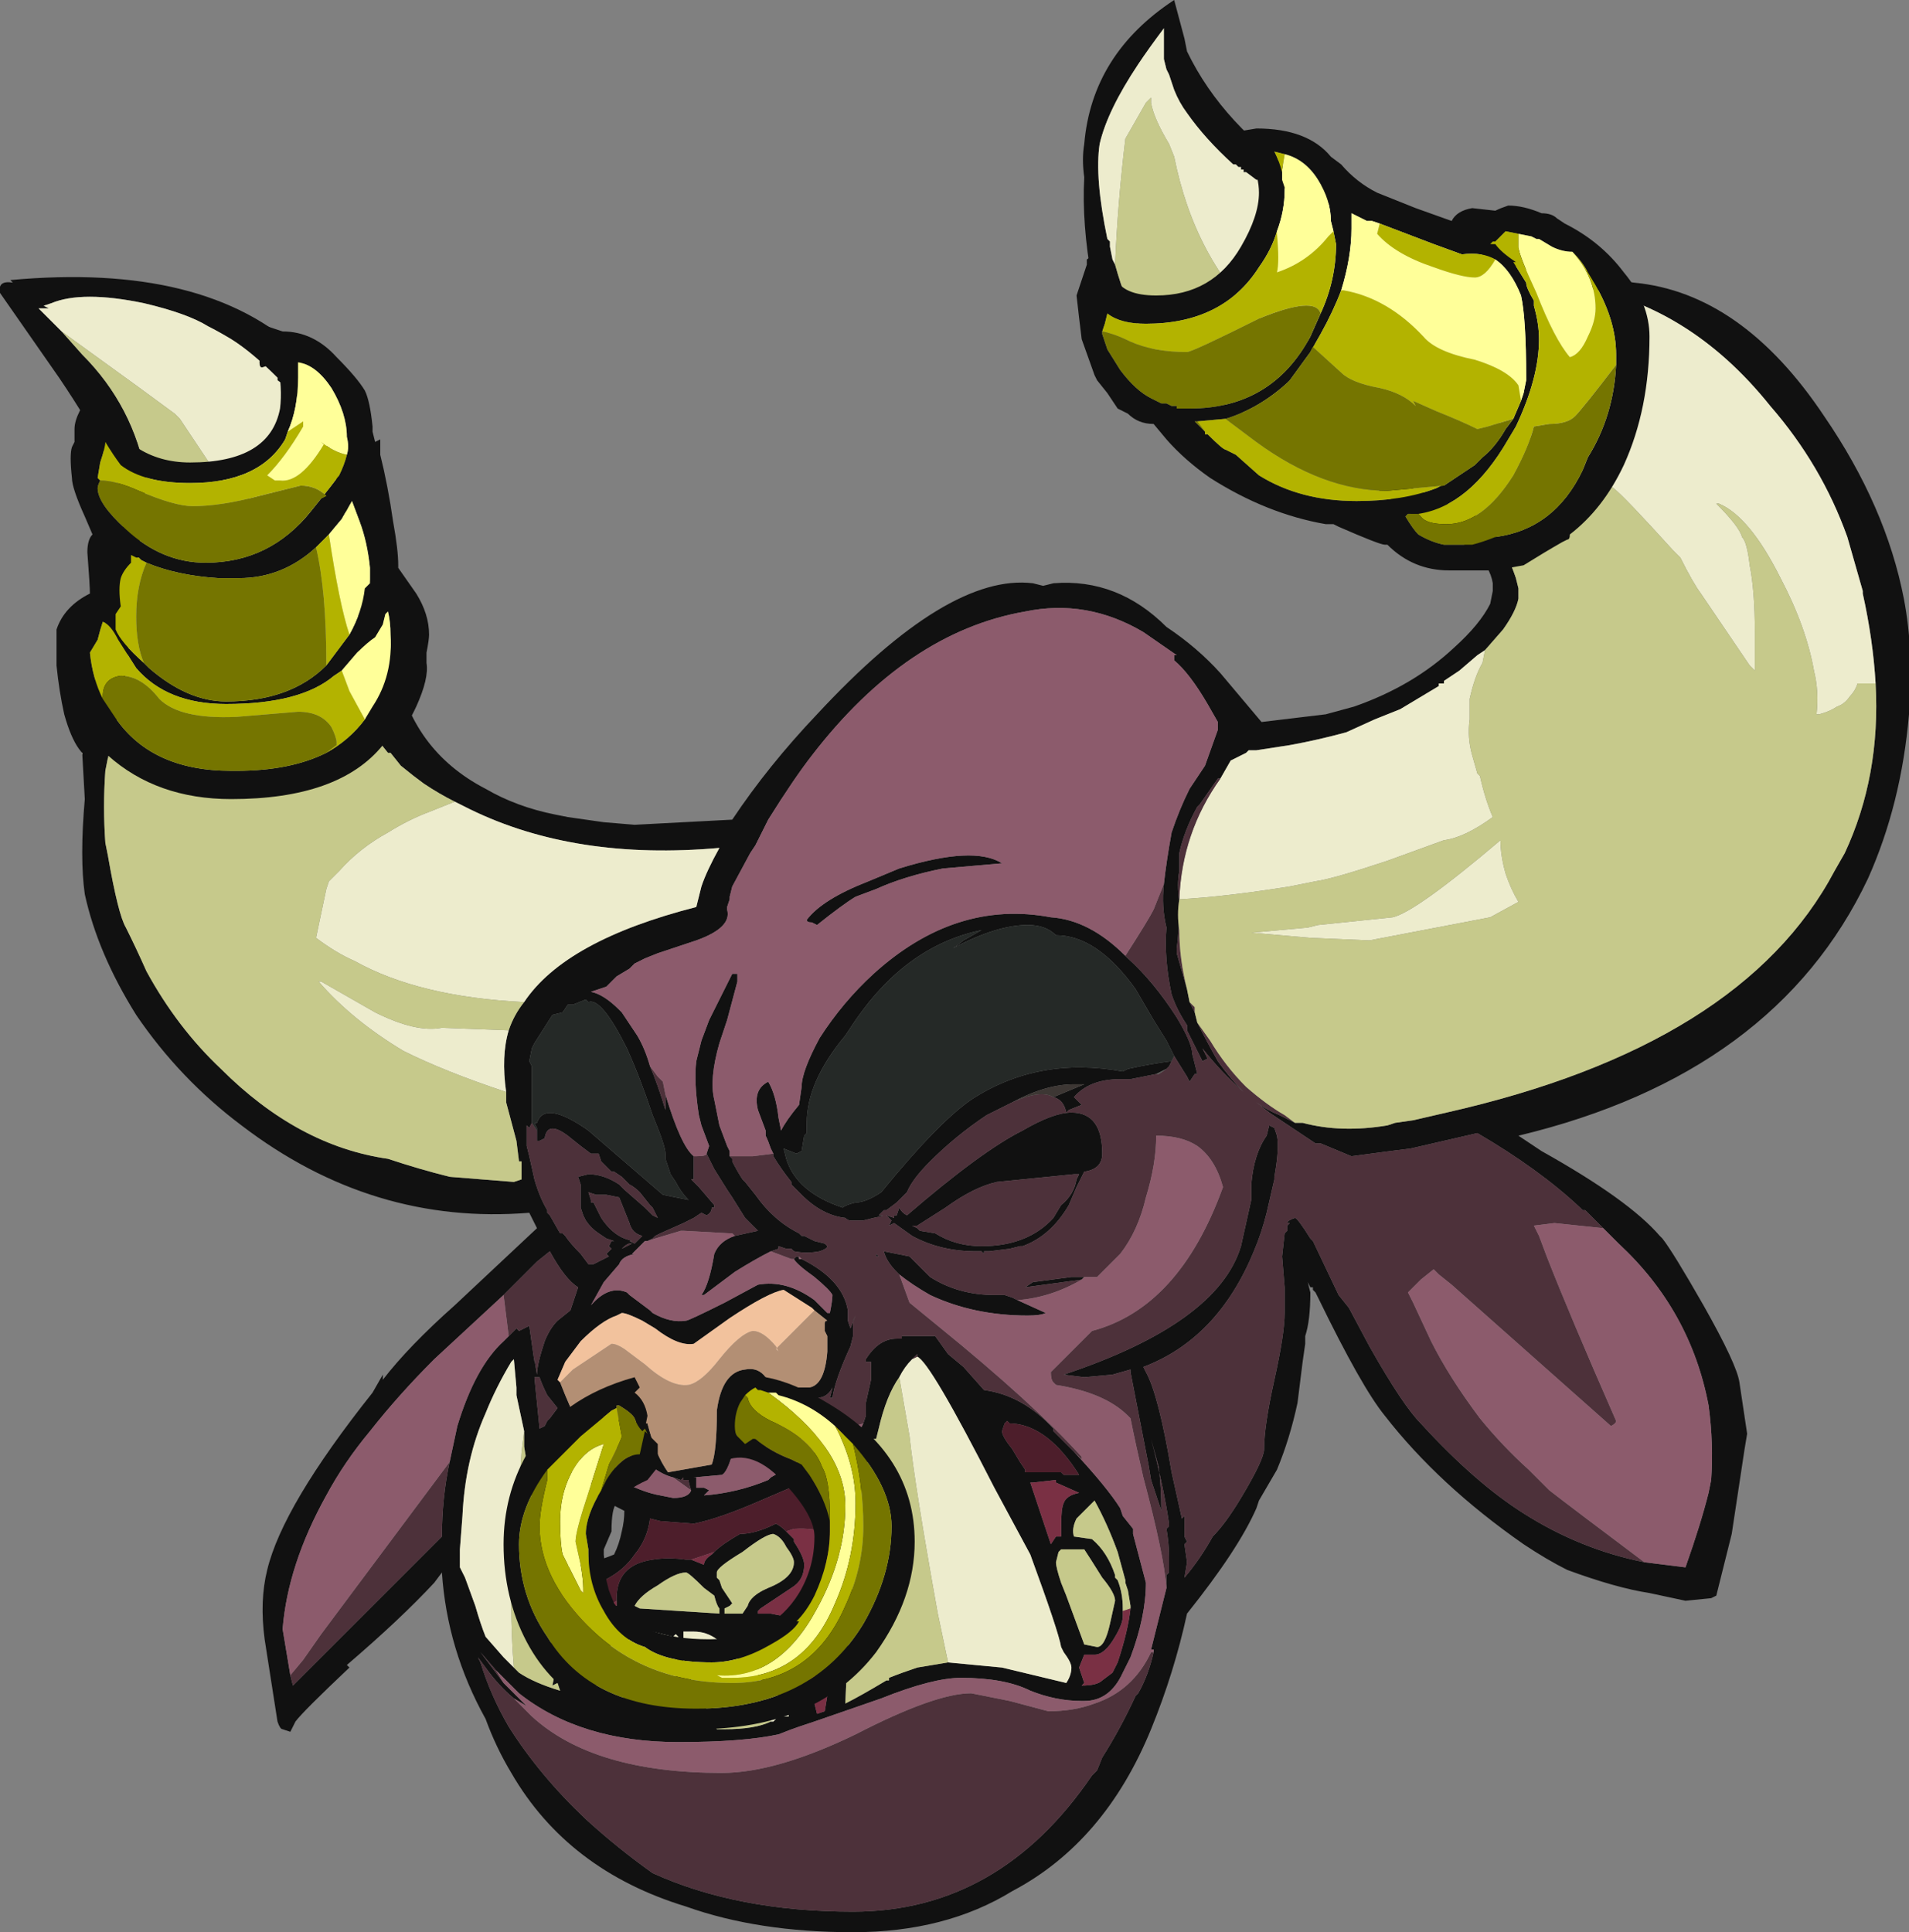 <?xml version="1.0" encoding="UTF-8" standalone="no"?>
<svg xmlns:ffdec="https://www.free-decompiler.com/flash" xmlns:xlink="http://www.w3.org/1999/xlink" ffdec:objectType="frame" height="263.2px" width="260.05px" xmlns="http://www.w3.org/2000/svg">
  <rect width="100%" height="100%" fill="#808080" stroke="none"/>
  <g transform="matrix(1.0, 0.0, 0.0, 1.0, 92.75, 229.95)">
    <use ffdec:characterId="69" height="37.6" transform="matrix(7.0, 0.0, 0.0, 7.0, -92.75, -229.95)" width="37.15" xlink:href="#shape0"/>
  </g>
  <defs>
    <g id="shape0" transform="matrix(1.0, 0.0, 0.0, 1.0, 13.25, 32.85)">
      <path d="M23.25 -19.55 Q23.2 -20.4 23.0 -21.3 L23.0 -21.35 22.7 -22.4 Q22.2 -23.8 21.2 -24.95 19.6 -26.95 17.35 -27.3 L11.25 -29.35 11.2 -29.35 11.0 -29.5 10.95 -29.5 10.95 -29.55 10.9 -29.55 10.9 -29.6 10.85 -29.6 10.8 -29.65 10.75 -29.65 Q10.2 -30.15 9.85 -30.65 9.7 -30.85 9.6 -31.1 9.55 -31.25 9.5 -31.4 L9.45 -31.5 9.4 -31.7 9.4 -32.3 Q9.1 -31.9 8.9 -31.6 8.3 -30.7 8.15 -30.05 8.05 -29.4 8.3 -28.2 L8.35 -28.15 8.35 -28.05 8.4 -27.8 8.45 -27.7 Q8.85 -26.25 9.7 -25.35 L15.5 -22.8 Q16.0 -22.35 16.25 -21.6 L16.3 -21.4 16.3 -21.2 Q16.25 -20.95 16.0 -20.6 L15.65 -20.2 15.5 -20.1 15.15 -19.8 14.85 -19.6 14.85 -19.55 14.75 -19.55 14.75 -19.5 14.0 -19.05 13.5 -18.85 12.95 -18.6 Q12.4 -18.45 11.85 -18.35 L11.2 -18.25 11.05 -18.25 11.0 -18.2 10.7 -18.05 10.5 -17.7 10.45 -17.7 10.1 -17.2 10.05 -17.15 Q9.8 -16.7 9.7 -16.25 L9.7 -15.9 Q9.65 -15.65 9.7 -15.3 9.7 -14.75 9.65 -14.4 L9.65 -14.3 9.85 -13.6 9.9 -13.35 10.0 -13.15 10.05 -12.95 Q10.25 -12.55 10.45 -12.2 10.7 -11.85 10.95 -11.6 10.5 -12.0 10.15 -12.45 L10.25 -12.25 10.15 -12.2 9.85 -12.8 9.85 -12.9 Q9.65 -13.2 9.55 -13.5 9.4 -14.2 9.45 -14.8 9.35 -15.2 9.4 -15.65 9.45 -16.1 9.55 -16.65 9.7 -17.1 9.9 -17.5 L10.2 -17.95 10.45 -18.65 10.45 -18.8 10.25 -19.15 Q9.9 -19.75 9.6 -20.0 L9.6 -20.1 9.65 -20.1 9.0 -20.55 Q7.9 -21.2 6.7 -20.95 4.4 -20.55 2.55 -18.15 2.2 -17.7 1.7 -16.9 L1.45 -16.4 1.35 -16.25 1.0 -15.6 0.95 -15.4 0.95 -15.35 0.9 -15.2 0.9 -15.15 Q1.0 -14.8 0.3 -14.55 L-0.45 -14.3 -0.7 -14.2 -0.9 -14.1 -1.0 -14.0 -1.25 -13.85 -1.45 -13.65 -1.75 -13.55 Q-1.5 -13.5 -1.2 -13.2 L-1.15 -13.15 -0.85 -12.7 Q-0.7 -12.45 -0.6 -12.1 -0.45 -11.75 -0.3 -11.25 L-0.3 -11.55 Q0.0 -10.55 0.25 -10.35 L0.25 -9.9 0.2 -9.9 0.35 -9.75 0.65 -9.4 0.65 -9.35 0.6 -9.35 Q0.6 -9.25 0.5 -9.2 L0.4 -9.25 0.25 -9.15 0.05 -9.05 -0.4 -8.85 -0.5 -8.8 -0.55 -8.75 -0.65 -8.7 -0.7 -8.7 -0.95 -8.45 -0.9 -8.45 Q-1.15 -8.4 -1.2 -8.25 L-1.5 -7.9 -1.75 -7.45 Q-1.4 -7.85 -1.05 -7.7 L-1.0 -7.65 -0.6 -7.35 -0.55 -7.3 Q-0.2 -7.1 0.1 -7.15 0.15 -7.15 0.85 -7.5 L1.5 -7.85 Q2.05 -7.95 2.6 -7.55 L2.85 -7.3 2.9 -7.3 Q2.95 -7.55 2.95 -7.65 2.9 -7.75 2.6 -8.0 2.25 -8.25 2.2 -8.35 L2.25 -8.4 Q2.3 -8.4 2.3 -8.35 L2.35 -8.35 Q3.15 -7.95 3.25 -7.35 L3.25 -7.15 3.3 -7.0 3.4 -7.25 3.35 -7.15 3.35 -6.85 3.3 -6.65 Q3.0 -6.0 2.95 -5.65 L2.9 -5.65 2.95 -5.85 Q2.85 -5.65 2.65 -5.65 L1.0 -4.55 Q0.9 -4.2 0.8 -4.15 L0.25 -4.1 0.3 -4.1 0.3 -3.9 0.45 -3.9 0.55 -3.85 0.45 -3.75 Q1.1 -3.8 1.7 -4.05 L1.75 -4.1 3.15 -4.9 3.2 -5.05 3.5 -5.05 3.55 -5.15 3.6 -5.3 3.6 -5.55 3.7 -6.0 3.7 -6.35 3.6 -6.35 3.6 -6.4 Q3.85 -6.8 4.2 -6.8 L4.3 -6.8 4.3 -6.85 4.95 -6.85 5.2 -6.5 5.5 -6.25 5.9 -5.8 Q6.65 -5.7 7.25 -5.05 L7.25 -5.0 7.65 -4.6 Q8.3 -3.9 8.55 -3.5 L8.6 -3.35 8.8 -3.1 8.8 -3.0 9.05 -2.05 Q9.05 -1.4 8.75 -0.6 L8.6 -0.3 Q8.35 0.25 7.85 0.25 L7.8 0.25 Q7.3 0.25 6.8 0.05 6.3 -0.2 5.45 -0.2 4.9 -0.2 3.9 0.2 L2.6 0.65 2.3 0.75 Q2.15 0.8 1.9 0.9 1.2 1.05 -0.05 1.05 -1.95 1.05 -3.15 0.1 L-3.6 -0.35 -3.9 -0.7 -3.45 -0.1 -3.0 0.35 -3.25 0.2 Q-3.55 -0.05 -3.8 -0.4 L-3.95 -0.6 -3.9 -0.5 Q-3.7 0.15 -3.35 0.75 -2.75 1.7 -1.85 2.55 -1.25 3.1 -0.55 3.6 1.1 4.35 3.35 4.35 6.2 4.35 8.0 1.7 L8.1 1.6 8.2 1.35 Q8.55 0.8 8.85 0.15 L8.9 0.1 Q9.1 -0.25 9.2 -0.7 L9.2 -0.75 9.15 -0.75 9.45 -1.95 9.45 -2.2 9.5 -2.25 9.5 -2.55 Q9.5 -2.8 9.45 -3.1 L9.5 -3.15 9.5 -3.2 Q9.4 -3.9 9.15 -4.85 L9.3 -4.3 Q9.35 -3.9 9.35 -3.45 L9.15 -4.05 9.1 -4.35 8.75 -6.15 8.75 -6.2 8.4 -6.1 7.85 -6.05 7.45 -6.1 Q10.45 -7.1 10.9 -8.6 L11.1 -9.5 11.1 -9.8 Q11.15 -10.4 11.4 -10.75 L11.45 -10.95 11.55 -10.9 11.6 -10.75 Q11.65 -10.5 11.55 -9.95 L11.55 -9.9 11.4 -9.25 Q11.3 -8.85 11.15 -8.5 10.45 -6.8 9.0 -6.25 L9.05 -6.15 Q9.3 -5.7 9.55 -4.2 L9.75 -3.3 9.8 -3.35 9.8 -3.25 Q9.8 -3.05 9.8 -2.95 L9.85 -2.85 9.8 -2.8 9.85 -2.45 9.8 -2.15 Q10.1 -2.5 10.35 -2.95 10.6 -3.2 10.9 -3.7 11.35 -4.45 11.35 -4.65 11.35 -5.1 11.55 -6.0 11.75 -6.9 11.75 -7.3 L11.75 -7.8 11.7 -8.4 11.75 -8.85 11.8 -8.9 11.8 -9.0 11.85 -9.05 11.8 -9.05 Q11.8 -9.1 11.95 -9.15 12.0 -9.15 12.25 -8.75 L12.3 -8.7 12.8 -7.65 13.0 -7.4 13.4 -6.65 Q14.05 -5.5 14.4 -5.15 15.45 -4.0 16.4 -3.4 17.5 -2.7 18.75 -2.45 L19.55 -2.35 Q19.85 -3.2 20.0 -3.8 L20.05 -4.05 Q20.1 -4.75 20.0 -5.5 19.65 -7.35 18.25 -8.65 L17.95 -8.95 17.6 -9.3 17.55 -9.3 17.5 -9.35 Q16.7 -10.1 15.5 -10.8 L14.2 -10.5 13.8 -10.45 13.05 -10.35 12.45 -10.6 12.35 -10.6 11.45 -11.2 11.2 -11.4 Q11.4 -11.25 11.65 -11.15 L11.95 -11.0 12.1 -11.0 Q12.85 -10.8 13.75 -10.95 L13.9 -11.0 14.25 -11.05 14.9 -11.2 Q20.65 -12.5 22.45 -15.9 L22.65 -16.25 Q23.35 -17.75 23.25 -19.55 M-11.6 -18.5 L-10.8 -22.9 Q-10.95 -23.8 -12.1 -25.5 L-13.25 -27.15 Q-13.3 -27.4 -13.0 -27.35 L-13.05 -27.4 Q-9.25 -27.75 -7.4 -26.0 L-5.55 -19.9 Q-5.25 -18.25 -3.8 -17.5 -3.2 -17.15 -2.45 -17.0 L-2.2 -16.95 -1.5 -16.85 -0.9 -16.8 1.0 -16.9 Q1.7 -17.95 2.65 -18.95 5.2 -21.7 6.85 -21.5 L7.05 -21.45 7.25 -21.5 Q8.5 -21.6 9.45 -20.65 10.05 -20.25 10.5 -19.75 L11.3 -18.8 12.55 -18.95 13.1 -19.1 Q14.25 -19.5 15.05 -20.25 15.55 -20.7 15.75 -21.1 L15.8 -21.35 15.8 -21.5 Q15.7 -22.15 14.55 -22.6 L8.0 -27.4 Q7.8 -28.5 7.85 -29.4 7.8 -29.75 7.85 -30.05 8.0 -31.8 9.6 -32.85 L9.8 -32.1 9.85 -31.85 Q10.55 -30.4 12.15 -29.35 L18.2 -27.4 18.55 -27.35 Q20.65 -27.15 22.25 -24.75 23.45 -23.0 23.8 -21.2 24.0 -20.15 23.9 -18.95 23.75 -17.2 23.1 -15.75 21.3 -11.95 16.3 -10.75 L16.75 -10.45 Q18.45 -9.5 19.05 -8.8 L19.1 -8.75 Q19.3 -8.5 19.9 -7.45 20.55 -6.3 20.6 -5.95 L20.75 -4.95 20.7 -4.65 20.45 -3.0 20.15 -1.8 20.05 -1.75 19.55 -1.7 18.85 -1.85 Q18.2 -1.95 17.25 -2.3 16.85 -2.5 16.4 -2.8 14.75 -3.95 13.7 -5.3 13.25 -5.85 12.4 -7.6 L12.35 -7.7 12.3 -7.75 12.3 -7.8 12.25 -7.8 12.2 -7.9 12.25 -7.7 Q12.25 -7.15 12.15 -6.85 L12.15 -6.7 12.1 -6.35 12.0 -5.55 Q11.85 -4.85 11.6 -4.25 L11.25 -3.65 11.2 -3.5 Q10.85 -2.7 9.85 -1.45 9.6 -0.3 9.15 0.8 8.25 3.0 6.45 3.95 5.15 4.75 3.35 4.75 1.5 4.75 0.1 4.25 -2.2 3.55 -3.3 1.65 -3.6 1.15 -3.8 0.6 -4.55 -0.75 -4.65 -2.25 L-4.8 -2.05 Q-5.45 -1.35 -6.5 -0.45 L-6.45 -0.4 Q-7.35 0.45 -7.5 0.65 L-7.6 0.85 -7.75 0.8 Q-7.8 0.8 -7.85 0.65 L-8.1 -0.95 Q-8.2 -1.7 -8.05 -2.3 -7.75 -3.55 -6.0 -5.75 L-5.8 -6.1 -5.8 -6.0 Q-5.3 -6.65 -4.4 -7.45 L-2.8 -8.95 -2.95 -9.25 Q-6.0 -9.0 -8.55 -10.95 -9.75 -11.85 -10.6 -13.1 -11.35 -14.3 -11.6 -15.45 -11.7 -16.15 -11.6 -17.3 L-11.65 -18.2 -11.65 -18.25 -11.65 -18.15 -11.6 -18.5 M-3.05 -13.35 Q-2.25 -14.55 0.3 -15.2 L0.4 -15.6 Q0.5 -15.9 0.75 -16.35 -2.05 -16.1 -4.1 -17.1 L-4.4 -17.25 Q-4.7 -17.4 -5.0 -17.6 L-5.2 -17.75 -5.45 -17.95 -5.65 -18.2 -5.7 -18.2 Q-6.2 -18.8 -6.25 -19.25 L-6.3 -22.1 -7.0 -24.55 Q-7.35 -25.1 -7.85 -25.45 L-7.85 -25.5 Q-8.35 -26.0 -8.75 -26.25 -9.0 -26.4 -9.2 -26.5 -9.6 -26.75 -10.45 -26.95 -11.65 -27.2 -12.25 -26.95 L-12.4 -26.9 -12.3 -26.85 -12.5 -26.85 -12.05 -26.4 -11.65 -25.95 Q-10.65 -24.95 -10.4 -23.55 L-10.85 -19.35 Q-11.1 -18.4 -11.2 -17.85 -11.25 -17.15 -11.2 -16.45 L-11.15 -16.2 Q-10.95 -15.05 -10.8 -14.8 -10.6 -14.4 -10.4 -13.95 -9.8 -12.85 -8.95 -12.05 -7.45 -10.55 -5.7 -10.3 -5.1 -10.1 -4.5 -9.95 L-3.25 -9.85 -3.1 -9.9 -3.1 -10.25 -3.15 -10.25 -3.2 -10.65 -3.4 -11.4 -3.4 -11.6 Q-3.5 -12.3 -3.35 -12.8 -3.25 -13.1 -3.05 -13.35 M2.45 -14.95 Q2.75 -15.35 3.65 -15.7 L4.25 -15.95 Q5.7 -16.4 6.25 -16.05 L5.1 -15.95 Q4.35 -15.8 3.8 -15.55 L3.4 -15.4 Q3.15 -15.25 2.65 -14.85 L2.55 -14.9 Q2.45 -14.9 2.45 -14.95 M9.6 -12.3 L9.45 -12.6 9.2 -13.0 8.85 -13.6 Q8.1 -14.65 7.3 -14.65 7.1 -14.85 6.75 -14.85 6.15 -14.85 5.3 -14.4 L5.5 -14.55 5.85 -14.75 Q4.4 -14.45 3.4 -13.0 L3.2 -12.7 Q2.45 -11.8 2.45 -11.0 L2.45 -10.8 2.4 -10.75 2.35 -10.45 2.25 -10.4 2.0 -10.5 2.05 -10.3 Q2.25 -9.65 3.15 -9.35 3.2 -9.4 3.4 -9.45 3.6 -9.45 3.9 -9.65 5.0 -11.0 5.65 -11.45 6.95 -12.3 8.6 -12.0 L8.7 -12.05 Q9.15 -12.15 9.55 -12.2 L9.5 -12.1 9.45 -12.05 9.25 -11.95 8.75 -11.85 8.55 -11.85 Q7.95 -11.85 7.65 -11.5 L7.8 -11.35 7.55 -11.25 7.5 -11.2 Q7.45 -11.45 7.25 -11.5 L7.85 -11.75 7.65 -11.75 Q7.1 -11.75 6.45 -11.4 L5.95 -11.15 Q5.35 -10.75 4.85 -10.25 4.5 -9.9 4.4 -9.65 L4.2 -9.45 4.0 -9.3 3.95 -9.3 3.85 -9.2 3.9 -9.2 Q4.0 -9.2 3.75 -9.15 L3.55 -9.1 3.3 -9.1 Q3.25 -9.1 3.2 -9.15 2.75 -9.2 2.35 -9.6 L2.15 -9.8 2.15 -9.85 Q1.95 -10.1 1.8 -10.35 L1.8 -10.4 1.75 -10.5 Q1.7 -10.65 1.65 -10.75 L1.65 -10.85 1.5 -11.25 Q1.4 -11.65 1.7 -11.8 1.85 -11.55 1.9 -11.1 L1.95 -10.85 Q2.05 -11.05 2.3 -11.35 L2.35 -11.7 Q2.35 -12.0 2.7 -12.65 3.15 -13.35 3.75 -13.9 5.35 -15.35 7.2 -15.0 7.95 -14.95 8.65 -14.25 L8.7 -14.2 Q9.2 -13.75 9.65 -13.05 9.95 -12.55 9.95 -12.35 L10.05 -11.95 10.0 -11.95 9.9 -11.8 9.85 -11.9 9.6 -12.3 M7.6 -11.2 Q8.2 -11.2 8.2 -10.4 8.2 -10.1 7.85 -10.05 L7.7 -9.75 7.55 -9.4 Q7.2 -8.8 6.65 -8.6 L6.6 -8.6 6.4 -8.55 6.0 -8.5 5.9 -8.5 5.9 -8.45 5.85 -8.5 5.75 -8.5 Q5.05 -8.5 4.5 -8.8 L4.15 -9.05 4.05 -9.0 4.1 -9.1 4.0 -9.2 4.15 -9.15 4.15 -9.2 4.2 -9.2 4.25 -9.35 Q4.3 -9.25 4.4 -9.2 5.85 -10.45 6.65 -10.85 7.25 -11.2 7.6 -11.2 M7.65 -10.0 L6.15 -9.85 Q5.7 -9.75 5.15 -9.35 L4.6 -9.0 4.5 -9.0 4.6 -8.95 4.65 -8.9 4.95 -8.85 Q5.35 -8.6 5.85 -8.6 6.75 -8.6 7.25 -9.15 L7.4 -9.4 Q7.65 -9.6 7.7 -9.9 L7.75 -10.0 7.65 -10.0 M4.25 -8.05 L4.2 -8.1 Q4.0 -8.3 3.95 -8.5 L4.45 -8.4 Q4.7 -8.15 4.85 -8.0 5.4 -7.65 6.1 -7.65 L6.3 -7.65 6.45 -7.6 6.55 -7.55 7.1 -7.3 Q7.0 -7.25 6.75 -7.25 5.7 -7.25 4.85 -7.65 4.5 -7.85 4.25 -8.05 M7.8 -7.95 L6.7 -7.8 6.85 -7.9 7.6 -8.0 7.85 -8.0 7.8 -7.95 M0.5 -10.4 L0.55 -10.55 0.4 -10.95 0.35 -11.15 Q0.25 -11.8 0.3 -12.2 L0.4 -12.6 0.55 -13.0 Q0.75 -13.4 1.0 -13.9 L1.1 -13.9 1.1 -13.75 0.9 -13.0 0.75 -12.55 Q0.55 -11.85 0.65 -11.45 0.7 -11.2 0.75 -10.95 L0.9 -10.55 0.95 -10.45 0.95 -10.35 1.0 -10.3 1.0 -10.25 Q1.1 -10.05 1.2 -9.9 L1.25 -9.85 1.45 -9.6 Q1.8 -9.1 2.3 -8.85 L2.35 -8.8 2.4 -8.8 2.6 -8.7 2.8 -8.65 2.85 -8.6 Q2.85 -8.55 2.7 -8.5 2.45 -8.45 2.2 -8.5 L2.15 -8.55 2.05 -8.55 1.9 -8.6 1.9 -8.55 1.75 -8.5 Q1.45 -8.35 1.05 -8.1 L0.45 -7.65 0.4 -7.65 Q0.55 -7.85 0.65 -8.45 0.75 -8.7 1.05 -8.8 L1.5 -8.9 1.25 -9.15 1.0 -9.55 0.9 -9.7 0.65 -10.1 0.5 -10.4 M-2.35 -5.95 L-2.25 -5.7 -2.1 -5.35 -0.65 -5.15 Q-0.5 -4.55 -0.25 -4.2 L0.6 -4.35 Q0.7 -4.6 0.7 -5.4 0.8 -6.15 1.25 -6.2 1.5 -6.25 1.65 -6.05 L1.7 -6.0 2.25 -5.85 2.5 -5.85 Q2.8 -5.9 2.85 -6.55 L2.85 -6.85 2.8 -6.95 2.8 -7.1 Q2.8 -7.15 2.85 -7.15 L2.6 -7.35 2.55 -7.4 2.0 -7.75 Q1.7 -7.7 0.95 -7.2 L0.25 -6.7 Q-0.05 -6.65 -0.5 -7.0 L-0.75 -7.15 Q-1.05 -7.3 -1.15 -7.3 L-1.25 -7.25 Q-1.55 -7.15 -1.95 -6.75 L-2.25 -6.35 -2.4 -6.0 -2.35 -5.95 M3.8 -8.4 L3.8 -8.45 3.85 -8.4 3.8 -8.4 M4.6 -6.45 L4.6 -6.5 4.5 -6.4 Q4.35 -6.25 4.25 -6.05 4.0 -5.7 3.85 -5.05 L3.8 -4.85 3.75 -4.85 Q3.55 -4.2 3.45 -3.4 L3.25 -0.8 3.2 0.3 Q3.5 0.15 4.0 -0.15 L4.05 -0.15 4.05 -0.2 Q4.3 -0.3 4.6 -0.4 L5.2 -0.5 6.25 -0.4 7.5 -0.1 Q7.6 -0.25 7.6 -0.4 7.6 -0.5 7.45 -0.7 L7.4 -0.8 Q7.35 -1.1 6.8 -2.6 L6.1 -3.9 Q4.85 -6.35 4.6 -6.45 M3.1 -2.65 L2.6 -4.1 1.55 -3.65 Q0.75 -3.3 0.25 -3.2 L-0.4 -3.25 -0.6 -3.3 Q-0.65 -2.9 -0.9 -2.6 -1.3 -2.0 -2.35 -1.85 L-2.25 -0.95 -1.95 -1.1 -1.4 -1.6 -1.25 -1.6 -1.25 -1.7 -1.25 -1.75 Q-1.25 -2.4 -0.55 -2.5 -0.25 -2.55 0.1 -2.5 L0.2 -2.5 0.45 -2.4 Q0.45 -2.5 0.6 -2.6 L0.65 -2.65 Q0.8 -2.8 1.15 -3.0 1.45 -3.0 1.85 -3.2 1.95 -3.15 2.05 -3.05 L2.2 -2.9 2.2 -2.85 Q2.4 -2.55 2.4 -2.4 2.4 -2.1 2.15 -1.95 L1.55 -1.55 1.5 -1.5 1.5 -1.45 1.75 -1.45 2.0 -1.4 2.45 -2.05 3.1 -2.65 M0.2 -3.85 Q0.15 -4.0 0.15 -4.05 L0.05 -4.05 0.05 -4.1 0.0 -4.05 -0.15 -4.1 Q-0.35 -4.15 -0.55 -4.3 L-1.6 -4.85 -1.1 -4.0 Q-0.7 -3.8 -0.4 -3.75 L-0.15 -3.7 Q0.15 -3.7 0.2 -3.85 M1.8 -3.0 Q1.65 -3.0 1.2 -2.65 0.7 -2.35 0.7 -2.25 L0.7 -2.15 0.75 -2.1 0.8 -1.95 1.0 -1.65 0.95 -1.6 0.85 -1.55 0.85 -1.45 1.2 -1.45 1.3 -1.6 Q1.35 -1.8 1.7 -1.95 2.2 -2.15 2.2 -2.45 2.2 -2.55 2.05 -2.75 1.95 -2.95 1.8 -3.0 M0.45 -1.95 Q0.15 -2.25 0.1 -2.25 -0.1 -2.25 -0.45 -2.0 -0.8 -1.8 -0.9 -1.6 L-0.8 -1.55 0.75 -1.45 0.75 -1.55 Q0.7 -1.6 0.65 -1.8 L0.45 -1.95 M1.75 0.65 L1.8 0.65 1.9 0.55 2.1 0.55 2.1 0.35 0.7 -0.95 Q0.5 -1.1 0.25 -1.1 L0.05 -1.1 0.05 -0.45 0.7 0.8 0.85 0.8 Q1.45 0.8 1.75 0.65 M2.45 -0.5 L2.6 0.3 2.65 0.5 2.8 0.45 2.85 0.15 2.45 -0.5 M6.6 -4.4 L6.7 -4.25 6.7 -4.2 7.4 -4.2 7.45 -4.15 7.75 -4.15 Q7.15 -5.1 6.45 -5.15 L6.4 -5.15 6.35 -5.2 6.3 -5.15 6.25 -5.0 Q6.25 -4.9 6.45 -4.65 L6.6 -4.4 M6.8 -4.0 L7.2 -2.8 7.3 -2.95 7.4 -2.95 7.4 -3.15 Q7.4 -3.5 7.45 -3.6 7.5 -3.75 7.75 -3.8 L7.3 -4.0 7.3 -4.05 6.85 -4.0 6.8 -4.0 M8.75 -1.55 L8.75 -1.6 8.7 -1.9 8.65 -2.05 8.65 -2.1 8.5 -2.65 Q8.3 -3.2 8.05 -3.65 L7.7 -3.3 Q7.6 -3.1 7.65 -2.95 L8.0 -2.9 Q8.3 -2.65 8.45 -2.2 L8.45 -2.15 8.5 -2.1 Q8.6 -1.85 8.6 -1.55 L8.6 -1.5 8.6 -1.4 Q8.6 -1.25 8.45 -1.0 8.25 -0.65 8.05 -0.65 L7.85 -0.65 7.75 -0.4 7.85 -0.1 7.8 -0.05 Q8.1 -0.05 8.2 -0.15 L8.4 -0.3 8.5 -0.5 Q8.7 -1.1 8.75 -1.55 M7.4 -2.7 L7.35 -2.65 7.3 -2.45 Q7.3 -2.35 7.4 -2.05 L7.5 -1.8 7.85 -0.85 8.1 -0.8 Q8.25 -0.8 8.35 -1.25 L8.45 -1.7 Q8.45 -1.85 8.2 -2.15 7.95 -2.55 7.85 -2.7 L7.4 -2.7 M-2.8 -10.85 L-2.8 -10.9 -2.85 -11.0 -2.8 -11.0 Q-2.65 -11.45 -1.8 -10.85 L-0.35 -9.6 0.15 -9.5 Q0.0 -9.65 -0.1 -9.85 L-0.2 -10.0 -0.3 -10.3 -0.3 -10.4 Q-0.3 -10.55 -0.55 -11.15 -0.8 -11.9 -1.05 -12.45 -1.55 -13.45 -1.8 -13.35 L-1.85 -13.4 -2.1 -13.3 -2.2 -13.3 -2.3 -13.15 -2.5 -13.1 -2.85 -12.55 -2.9 -12.45 -2.95 -12.2 -2.9 -12.1 -2.9 -11.0 -2.95 -10.9 -3.0 -10.95 -3.0 -10.55 -2.95 -10.35 -2.85 -9.9 Q-2.75 -9.55 -2.6 -9.3 L-2.6 -9.25 -2.55 -9.2 -2.35 -8.85 -2.3 -8.85 -2.25 -8.8 Q-2.15 -8.65 -1.95 -8.45 L-1.8 -8.25 -1.7 -8.25 -1.4 -8.4 -1.45 -8.45 -1.35 -8.55 -1.4 -8.6 -1.35 -8.7 -1.3 -8.7 -1.45 -8.75 -1.6 -8.85 Q-1.75 -8.95 -1.85 -9.1 L-1.9 -9.2 -1.95 -9.35 -1.95 -9.8 -2.0 -9.95 -1.8 -10.0 Q-1.5 -10.0 -1.2 -9.8 L-1.1 -9.7 -0.7 -9.35 -0.55 -9.2 -0.45 -9.15 -0.55 -9.35 -0.6 -9.4 -0.8 -9.65 Q-0.9 -9.75 -1.0 -9.8 L-1.15 -9.95 -1.3 -10.05 -1.35 -10.05 -1.4 -10.1 -1.55 -10.25 -1.6 -10.4 -1.75 -10.4 -1.95 -10.55 -2.2 -10.75 Q-2.6 -11.05 -2.65 -10.7 L-2.75 -10.65 -2.8 -10.65 -2.8 -10.85 M-0.25 -10.7 L-0.25 -10.7 M-3.35 -6.85 L-3.2 -7.0 -3.15 -6.95 Q-3.05 -7.0 -2.95 -7.05 L-2.85 -6.35 -2.85 -6.4 -2.8 -6.1 Q-2.8 -6.3 -2.65 -6.75 -2.55 -7.0 -2.4 -7.15 L-2.15 -7.35 -2.0 -7.8 Q-2.25 -7.95 -2.55 -8.5 L-2.8 -8.3 -3.45 -7.65 -4.8 -6.4 Q-5.5 -5.7 -6.05 -5.0 -6.55 -4.4 -6.9 -3.75 -7.65 -2.4 -7.75 -1.15 L-7.6 -0.25 -7.55 -0.05 -4.65 -2.95 Q-4.65 -3.7 -4.5 -4.4 L-4.35 -5.1 Q-4.0 -6.25 -3.45 -6.75 L-3.35 -6.85 M-3.65 -8.05 L-3.65 -8.05 M-1.2 -9.55 L-1.45 -9.6 -1.65 -9.6 -1.8 -9.65 -1.75 -9.5 -1.75 -9.45 -1.7 -9.45 -1.55 -9.15 Q-1.35 -8.85 -1.1 -8.75 L-0.95 -8.7 -1.0 -8.7 -0.9 -8.65 -0.75 -8.8 Q-0.95 -8.85 -1.0 -9.05 L-1.2 -9.55 M-1.0 -8.65 Q-1.05 -8.65 -1.15 -8.55 L-1.15 -8.55 -0.95 -8.65 -1.0 -8.65 M-2.4 -5.45 L-2.6 -5.7 Q-2.7 -5.9 -2.75 -6.05 L-2.85 -6.05 -2.75 -5.05 -2.65 -5.1 -2.6 -5.2 -2.55 -5.25 -2.4 -5.45 M-2.1 -4.75 L-2.2 -2.35 Q-1.65 -2.45 -1.3 -2.6 -1.2 -2.8 -1.15 -3.05 -1.1 -3.25 -1.1 -3.45 -1.4 -3.6 -1.65 -3.75 L-2.1 -4.75 M-3.2 -5.85 L-3.25 -6.4 -3.3 -6.35 Q-3.6 -5.85 -3.8 -5.35 -4.2 -4.45 -4.25 -3.35 L-4.3 -2.7 -4.3 -2.35 -4.2 -2.15 -4.0 -1.6 Q-3.9 -1.25 -3.8 -1.0 L-3.45 -0.6 -3.25 -0.4 -3.15 -0.3 Q-2.85 -0.1 -2.35 0.05 L-2.4 -0.1 -2.5 -0.05 -2.45 -0.3 -2.95 -4.1 -3.05 -4.7 -3.05 -5.0 -3.2 -5.7 -3.2 -5.8 -3.2 -5.85 M-2.55 0.0 L-2.55 0.0 M-1.6 -0.75 L-1.65 -0.1 -1.6 0.35 -0.1 -0.15 -0.05 -1.0 -0.1 -1.05 -0.15 -1.0 -0.55 -1.1 -1.6 -0.75" fill="#111111" fill-rule="evenodd" stroke="none"/>
      <path d="M8.45 -27.7 L8.4 -27.8 8.35 -28.05 8.35 -28.15 8.3 -28.2 Q8.05 -29.4 8.15 -30.05 8.3 -30.7 8.9 -31.6 9.1 -31.9 9.4 -32.3 L9.4 -31.7 9.45 -31.5 9.5 -31.4 Q9.55 -31.25 9.6 -31.1 9.7 -30.85 9.85 -30.65 10.2 -30.15 10.75 -29.65 L10.8 -29.65 10.85 -29.6 10.9 -29.6 10.9 -29.55 10.95 -29.55 10.95 -29.5 11.0 -29.5 11.2 -29.35 11.25 -29.35 17.35 -27.3 Q19.6 -26.95 21.2 -24.95 22.2 -23.8 22.7 -22.4 L23.0 -21.35 23.0 -21.3 Q23.2 -20.4 23.25 -19.55 L22.9 -19.55 Q22.85 -19.4 22.75 -19.3 22.65 -19.15 22.5 -19.1 22.35 -19.0 22.15 -18.95 L22.1 -18.95 Q22.15 -19.4 22.05 -19.8 21.9 -20.65 21.4 -21.6 20.8 -22.8 20.2 -23.05 L20.15 -23.05 Q20.6 -22.6 20.65 -22.4 20.75 -22.3 20.8 -21.85 20.9 -21.35 20.9 -20.55 L20.9 -19.8 20.8 -19.9 19.85 -21.3 Q19.7 -21.5 19.45 -22.0 L19.3 -22.15 Q18.35 -23.2 18.15 -23.35 17.3 -24.0 16.4 -24.4 L11.3 -26.6 Q10.0 -27.8 9.6 -29.8 L9.5 -30.05 Q9.2 -30.55 9.15 -30.85 L9.15 -30.95 9.05 -30.85 8.65 -30.15 Q8.5 -28.9 8.45 -27.7 M10.5 -17.7 L10.7 -18.05 11.0 -18.2 11.05 -18.25 11.2 -18.25 11.85 -18.35 Q12.4 -18.45 12.95 -18.6 L13.5 -18.85 14.0 -19.05 14.75 -19.5 14.75 -19.55 14.85 -19.55 14.85 -19.6 15.15 -19.8 15.5 -20.1 15.65 -20.2 15.6 -19.95 Q15.45 -19.7 15.35 -19.25 L15.35 -18.85 Q15.3 -18.5 15.4 -18.15 L15.5 -17.8 15.55 -17.75 Q15.65 -17.3 15.8 -16.95 15.25 -16.55 14.85 -16.5 L13.75 -16.1 Q12.7 -15.75 12.35 -15.7 L11.85 -15.6 Q10.6 -15.4 9.7 -15.35 9.75 -16.65 10.5 -17.7 M-11.65 -18.25 L-11.6 -18.5 -11.65 -18.15 -11.65 -18.25 M12.2 -14.8 L12.4 -14.85 13.85 -15.0 Q14.3 -15.1 15.95 -16.5 15.95 -16.2 16.05 -15.85 16.15 -15.55 16.3 -15.3 L15.75 -15.0 13.4 -14.55 12.25 -14.6 11.1 -14.7 12.2 -14.8 M-4.4 -17.25 L-4.1 -17.1 Q-2.05 -16.1 0.75 -16.35 0.5 -15.9 0.4 -15.6 L0.3 -15.2 Q-2.25 -14.55 -3.05 -13.35 -5.1 -13.45 -6.35 -14.15 -6.7 -14.3 -7.1 -14.6 L-6.9 -15.55 -6.85 -15.7 -6.65 -15.9 Q-6.25 -16.35 -5.7 -16.65 -5.3 -16.9 -4.9 -17.05 L-4.4 -17.25 M-3.35 -12.8 Q-3.5 -12.3 -3.4 -11.6 -4.6 -12.0 -5.4 -12.4 -6.4 -13.0 -7.05 -13.75 L-7.0 -13.75 -5.95 -13.15 Q-5.15 -12.75 -4.65 -12.85 L-3.35 -12.8 M-12.05 -26.4 L-12.5 -26.85 -12.3 -26.85 -12.4 -26.9 -12.25 -26.95 Q-11.65 -27.2 -10.45 -26.95 -9.6 -26.75 -9.2 -26.5 -9.0 -26.4 -8.75 -26.25 -8.35 -26.0 -7.85 -25.5 L-7.85 -25.45 Q-7.35 -25.1 -7.0 -24.55 L-6.3 -22.1 -8.85 -23.35 -9.75 -24.7 -9.85 -24.8 -10.6 -25.35 -12.05 -26.4 M4.5 -6.4 L4.6 -6.45 Q4.85 -6.35 6.1 -3.9 L6.8 -2.6 Q7.35 -1.1 7.4 -0.8 L7.45 -0.7 Q7.6 -0.5 7.6 -0.4 7.6 -0.25 7.5 -0.1 L6.25 -0.4 5.2 -0.5 5.0 -1.45 Q4.55 -3.95 4.45 -4.9 L4.25 -6.05 Q4.35 -6.25 4.5 -6.4 M0.05 -0.45 L0.05 -1.1 0.25 -1.1 Q0.5 -1.1 0.7 -0.95 L2.1 0.35 2.1 0.55 1.9 0.55 1.8 0.65 1.75 0.65 Q1.55 0.0 1.45 -0.45 L0.05 -0.45 M-3.65 -8.05 L-3.65 -8.05 M-3.25 -0.4 L-3.45 -0.6 -3.8 -1.0 Q-3.9 -1.25 -4.0 -1.6 L-4.2 -2.15 -4.3 -2.35 -4.3 -2.7 -4.25 -3.35 Q-4.2 -4.45 -3.8 -5.35 -3.6 -5.85 -3.3 -6.35 L-3.25 -6.4 -3.2 -5.85 -3.2 -5.8 -3.2 -5.7 -3.05 -5.0 -3.1 -4.6 -3.15 -3.85 -3.3 -1.75 -3.3 -1.6 Q-3.3 -1.0 -3.25 -0.4 M-1.65 -0.1 L-1.6 0.35 -1.65 -0.1 M-0.1 -0.15 L-1.6 -0.75 -0.55 -1.1 -0.15 -1.0 -0.1 -1.05 -0.05 -1.0 -0.1 -0.15" fill="#edeccd" fill-rule="evenodd" stroke="none"/>
      <path d="M11.95 -11.0 L11.65 -11.15 Q11.4 -11.25 11.2 -11.4 L11.45 -11.2 12.35 -10.6 12.45 -10.6 13.05 -10.35 13.8 -10.45 14.2 -10.5 15.5 -10.8 Q16.7 -10.1 17.5 -9.35 L17.55 -9.3 17.6 -9.3 17.95 -8.95 17.0 -9.05 16.6 -9.0 16.7 -8.8 16.85 -8.4 Q17.3 -7.25 18.2 -5.2 18.2 -5.15 18.1 -5.1 L15.0 -7.85 14.75 -8.05 14.65 -8.15 14.4 -7.95 14.15 -7.7 14.25 -7.5 14.6 -6.75 Q14.95 -6.05 15.55 -5.25 16.0 -4.7 16.5 -4.25 L16.9 -3.85 Q17.35 -3.5 18.75 -2.45 17.5 -2.7 16.4 -3.4 15.45 -4.0 14.4 -5.15 14.05 -5.5 13.4 -6.65 L13.0 -7.4 12.8 -7.65 12.3 -8.7 12.25 -8.75 Q12.0 -9.15 11.95 -9.15 11.8 -9.1 11.8 -9.05 L11.85 -9.05 11.8 -9.0 11.8 -8.9 11.75 -8.85 11.7 -8.4 11.75 -7.8 11.75 -7.3 Q11.75 -6.9 11.55 -6.0 11.35 -5.1 11.35 -4.65 11.35 -4.45 10.9 -3.7 10.6 -3.2 10.35 -2.95 10.1 -2.5 9.8 -2.15 L9.85 -2.45 9.8 -2.8 9.85 -2.85 9.8 -2.95 Q9.8 -3.05 9.8 -3.25 L9.8 -3.35 9.75 -3.3 9.55 -4.2 Q9.3 -5.7 9.05 -6.15 L9.0 -6.25 Q10.45 -6.8 11.15 -8.5 11.3 -8.85 11.4 -9.25 L11.55 -9.9 11.55 -9.95 Q11.65 -10.5 11.6 -10.75 L11.55 -10.9 11.45 -10.95 11.4 -10.75 Q11.15 -10.4 11.1 -9.8 L11.1 -9.5 10.9 -8.6 Q10.45 -7.1 7.45 -6.1 L7.85 -6.05 8.4 -6.1 8.75 -6.2 8.75 -6.15 9.1 -4.35 9.15 -4.05 9.35 -3.45 Q9.35 -3.9 9.3 -4.3 L9.15 -4.85 Q9.4 -3.9 9.5 -3.2 L9.5 -3.15 9.45 -3.1 Q9.5 -2.8 9.5 -2.55 L9.5 -2.25 9.45 -2.2 9.45 -1.95 Q9.4 -2.6 9.0 -4.1 8.85 -4.75 8.75 -5.25 L8.7 -5.3 Q8.25 -5.75 7.3 -5.9 L7.25 -5.95 Q7.2 -6.0 7.2 -6.15 L8.0 -6.95 Q9.7 -7.4 10.55 -9.75 10.4 -10.3 10.05 -10.55 9.75 -10.75 9.25 -10.75 9.25 -10.2 9.05 -9.55 8.9 -8.9 8.55 -8.45 L8.1 -8.0 7.85 -8.0 7.6 -8.0 6.85 -7.9 6.7 -7.8 7.8 -7.95 Q7.2 -7.6 6.55 -7.55 L6.45 -7.6 6.3 -7.65 6.1 -7.65 Q5.4 -7.65 4.85 -8.0 4.7 -8.15 4.45 -8.4 L3.95 -8.5 Q4.0 -8.3 4.2 -8.1 L4.25 -8.05 4.45 -7.5 5.0 -7.05 Q6.85 -5.55 7.8 -4.5 L7.8 -4.45 7.65 -4.6 7.25 -5.0 7.25 -5.05 Q6.65 -5.7 5.9 -5.8 L5.5 -6.25 5.2 -6.5 4.95 -6.85 4.3 -6.85 4.3 -6.8 4.2 -6.8 Q3.85 -6.8 3.6 -6.4 L3.6 -6.35 3.7 -6.35 3.7 -6.0 3.6 -5.55 3.6 -5.3 3.55 -5.15 3.2 -5.05 1.0 -4.55 2.65 -5.65 Q2.85 -5.65 2.95 -5.85 L2.9 -5.65 2.95 -5.65 Q3.0 -6.0 3.3 -6.65 L3.35 -6.85 3.35 -7.15 3.4 -7.25 3.3 -7.0 3.25 -7.15 3.25 -7.35 Q3.15 -7.95 2.35 -8.35 L2.3 -8.4 2.3 -8.35 Q2.3 -8.4 2.25 -8.4 L2.2 -8.35 2.15 -8.35 1.75 -8.5 1.9 -8.55 1.9 -8.6 2.05 -8.55 2.15 -8.55 2.2 -8.5 Q2.45 -8.45 2.7 -8.5 2.85 -8.55 2.85 -8.6 L2.8 -8.65 2.6 -8.7 2.4 -8.8 2.35 -8.8 2.3 -8.85 Q1.8 -9.1 1.45 -9.6 L1.25 -9.85 1.2 -9.9 Q1.1 -10.05 1.0 -10.25 L1.0 -10.3 0.95 -10.35 1.4 -10.35 1.8 -10.4 1.8 -10.35 Q1.95 -10.1 2.15 -9.85 L2.15 -9.8 2.35 -9.6 Q2.75 -9.2 3.2 -9.15 3.25 -9.1 3.3 -9.1 L3.55 -9.1 3.75 -9.15 Q4.0 -9.2 3.9 -9.2 L3.85 -9.2 3.95 -9.3 4.0 -9.3 4.2 -9.45 4.4 -9.65 Q4.5 -9.9 4.85 -10.25 5.35 -10.75 5.95 -11.15 L6.45 -11.4 Q7.0 -11.65 7.25 -11.5 7.45 -11.45 7.5 -11.2 L7.55 -11.25 7.8 -11.35 7.65 -11.5 Q7.95 -11.85 8.55 -11.85 L8.75 -11.85 9.25 -11.95 9.3 -11.95 9.45 -12.05 9.5 -12.1 9.55 -12.2 9.6 -12.3 9.85 -11.9 9.9 -11.8 10.0 -11.95 10.05 -11.95 9.95 -12.35 Q9.95 -12.55 9.65 -13.05 9.2 -13.75 8.7 -14.2 L8.65 -14.25 Q9.1 -14.95 9.2 -15.15 L9.4 -15.65 Q9.35 -15.2 9.45 -14.8 9.4 -14.2 9.55 -13.5 9.65 -13.2 9.85 -12.9 L9.85 -12.8 10.15 -12.2 10.25 -12.25 10.15 -12.45 Q10.5 -12.0 10.95 -11.6 10.7 -11.85 10.45 -12.2 10.25 -12.55 10.05 -12.95 L10.3 -12.6 Q10.6 -12.1 11.0 -11.7 11.4 -11.35 11.75 -11.15 L11.95 -11.0 M9.2 -0.7 Q9.1 -0.25 8.9 0.1 L8.85 0.15 Q8.55 0.8 8.2 1.35 L8.1 1.6 8.0 1.7 Q6.2 4.35 3.35 4.35 1.1 4.35 -0.55 3.6 -1.25 3.1 -1.85 2.55 -2.75 1.7 -3.35 0.75 -3.7 0.15 -3.9 -0.5 L-3.95 -0.6 -3.8 -0.4 Q-3.55 -0.05 -3.25 0.2 L-2.9 0.55 Q-1.7 1.65 0.8 1.65 1.85 1.65 3.4 0.9 4.95 0.1 5.65 0.1 L6.4 0.25 7.15 0.45 Q7.65 0.45 8.05 0.3 8.8 0.05 9.15 -0.7 L9.2 -0.7 M-3.45 -0.1 L-3.9 -0.7 -3.6 -0.35 -3.45 -0.1 M-0.7 -8.7 L-0.65 -8.7 -0.55 -8.75 -0.5 -8.8 -0.4 -8.85 0.05 -9.05 0.25 -9.15 0.4 -9.25 0.5 -9.2 Q0.6 -9.25 0.6 -9.35 L0.65 -9.35 0.65 -9.4 0.35 -9.75 0.2 -9.9 0.25 -9.9 0.25 -10.35 0.3 -10.35 Q0.5 -10.35 0.5 -10.4 L0.65 -10.1 0.9 -9.7 1.0 -9.55 1.25 -9.15 1.5 -8.9 1.05 -8.8 1.0 -8.85 0.95 -8.85 0.05 -8.9 0.0 -8.9 -0.5 -8.75 -0.65 -8.7 -0.7 -8.7 M-0.3 -11.55 L-0.3 -11.25 Q-0.45 -11.75 -0.6 -12.1 L-0.45 -11.9 -0.35 -11.8 -0.3 -11.55 M10.0 -13.15 L9.9 -13.35 10.0 -13.25 10.0 -13.15 M9.85 -13.6 L9.65 -14.3 9.65 -14.4 Q9.7 -14.75 9.7 -15.3 9.65 -15.65 9.7 -15.9 L9.7 -16.25 Q9.8 -16.7 10.05 -17.15 L10.1 -17.2 10.45 -17.7 10.5 -17.7 Q9.75 -16.65 9.7 -15.35 9.65 -15.05 9.7 -14.75 9.7 -14.2 9.85 -13.6 M7.6 -11.2 Q7.25 -11.2 6.65 -10.85 5.85 -10.45 4.4 -9.2 4.3 -9.25 4.25 -9.35 L4.2 -9.2 4.15 -9.2 4.15 -9.15 4.0 -9.2 4.1 -9.1 4.05 -9.0 4.15 -9.05 4.5 -8.8 Q5.05 -8.5 5.75 -8.5 L5.85 -8.5 5.9 -8.45 5.9 -8.5 6.0 -8.5 6.4 -8.55 6.6 -8.6 6.65 -8.6 Q7.2 -8.8 7.55 -9.4 L7.7 -9.75 7.85 -10.05 Q8.2 -10.1 8.2 -10.4 8.2 -11.2 7.6 -11.2 M7.65 -10.0 L7.75 -10.0 7.7 -9.9 Q7.65 -9.6 7.4 -9.4 L7.25 -9.15 Q6.75 -8.6 5.85 -8.6 5.35 -8.6 4.95 -8.85 L4.65 -8.9 4.6 -8.95 4.5 -9.0 4.6 -9.0 5.15 -9.35 Q5.7 -9.75 6.15 -9.85 L7.65 -10.0 M3.8 -8.4 L3.85 -8.4 3.8 -8.45 3.8 -8.4 M4.6 -6.45 L4.5 -6.4 4.6 -6.5 4.6 -6.45 M-0.15 -4.1 L0.0 -4.05 0.05 -4.1 0.05 -4.05 0.15 -4.05 Q0.15 -4.0 0.2 -3.85 L-0.15 -4.1 M-1.6 -4.85 L-0.55 -4.3 -1.6 -4.85 M6.6 -4.4 L6.6 -4.4 M-2.9 -11.0 L-2.8 -10.85 -2.8 -10.65 -2.75 -10.65 -2.65 -10.7 Q-2.6 -11.05 -2.2 -10.75 L-1.95 -10.55 -1.75 -10.4 -1.6 -10.4 -1.55 -10.25 -1.4 -10.1 -1.35 -10.05 -1.3 -10.05 -1.15 -9.95 -1.0 -9.8 Q-0.9 -9.75 -0.8 -9.65 L-0.6 -9.4 -0.55 -9.35 -0.45 -9.15 -0.55 -9.2 -0.7 -9.35 -1.1 -9.7 -1.2 -9.8 Q-1.5 -10.0 -1.8 -10.0 L-2.0 -9.95 -1.95 -9.8 -1.95 -9.35 -1.9 -9.2 -1.85 -9.1 Q-1.75 -8.95 -1.6 -8.85 L-1.45 -8.75 -1.3 -8.7 -1.35 -8.7 -1.4 -8.6 -1.35 -8.55 -1.45 -8.45 -1.4 -8.4 -1.7 -8.25 -1.8 -8.25 -1.95 -8.45 Q-2.15 -8.65 -2.25 -8.8 L-2.3 -8.85 -2.35 -8.85 -2.55 -9.2 -2.6 -9.25 -2.6 -9.3 Q-2.75 -9.55 -2.85 -9.9 L-2.95 -10.35 -3.0 -10.55 -3.0 -10.95 -2.95 -10.9 -2.9 -11.0 M-0.25 -10.7 L-0.25 -10.7 M-3.45 -7.65 L-2.8 -8.3 -2.55 -8.5 Q-2.25 -7.95 -2.0 -7.8 L-2.15 -7.35 -2.4 -7.15 Q-2.55 -7.0 -2.65 -6.75 -2.8 -6.3 -2.8 -6.1 L-2.85 -6.4 -2.85 -6.35 -2.95 -7.05 Q-3.05 -7.0 -3.15 -6.95 L-3.2 -7.0 -3.35 -6.85 -3.45 -7.65 M-4.5 -4.4 Q-4.65 -3.7 -4.65 -2.95 L-7.55 -0.05 -7.6 -0.25 -7.35 -0.55 -7.0 -1.05 -4.5 -4.4 M-1.2 -9.55 L-1.0 -9.05 Q-0.95 -8.85 -0.75 -8.8 L-0.9 -8.65 -1.0 -8.7 -0.95 -8.7 -1.1 -8.75 Q-1.35 -8.85 -1.55 -9.15 L-1.7 -9.45 -1.75 -9.45 -1.75 -9.5 -1.8 -9.65 -1.65 -9.6 -1.45 -9.6 -1.2 -9.55 M-1.0 -8.65 L-0.95 -8.65 -1.15 -8.55 -1.15 -8.55 Q-1.05 -8.65 -1.0 -8.65 M-2.4 -5.45 L-2.55 -5.25 -2.6 -5.2 -2.65 -5.1 -2.75 -5.05 -2.85 -6.05 -2.75 -6.05 Q-2.7 -5.9 -2.6 -5.7 L-2.4 -5.45" fill="#4d313a" fill-rule="evenodd" stroke="none"/>
      <path d="M17.95 -8.95 L18.25 -8.65 Q19.65 -7.35 20.0 -5.5 20.1 -4.75 20.05 -4.05 L20.0 -3.8 Q19.85 -3.2 19.55 -2.35 L18.75 -2.45 Q17.35 -3.5 16.9 -3.85 L16.5 -4.25 Q16.0 -4.7 15.55 -5.25 14.95 -6.05 14.6 -6.75 L14.25 -7.5 14.15 -7.7 14.4 -7.95 14.65 -8.15 14.75 -8.05 15.0 -7.85 18.1 -5.1 Q18.2 -5.15 18.2 -5.2 17.3 -7.25 16.85 -8.4 L16.7 -8.8 16.6 -9.0 17.0 -9.05 17.95 -8.95 M9.45 -1.95 L9.15 -0.75 9.2 -0.75 9.2 -0.7 9.15 -0.7 Q8.8 0.05 8.05 0.3 7.65 0.45 7.15 0.45 L6.4 0.25 5.65 0.1 Q4.95 0.1 3.4 0.9 1.85 1.65 0.8 1.65 -1.7 1.65 -2.9 0.55 L-3.25 0.2 -3.0 0.35 -3.45 -0.1 -3.6 -0.35 -3.15 0.1 Q-1.95 1.05 -0.05 1.05 1.2 1.05 1.9 0.9 2.15 0.8 2.3 0.75 L2.6 0.65 3.9 0.2 Q4.9 -0.2 5.45 -0.2 6.3 -0.2 6.8 0.05 7.3 0.25 7.8 0.25 L7.85 0.25 Q8.35 0.25 8.6 -0.3 L8.75 -0.6 Q9.05 -1.4 9.05 -2.05 L8.8 -3.0 8.8 -3.1 8.6 -3.35 8.55 -3.5 Q8.3 -3.9 7.65 -4.6 L7.8 -4.45 7.8 -4.5 Q6.85 -5.55 5.0 -7.05 L4.45 -7.5 4.25 -8.05 Q4.5 -7.85 4.85 -7.65 5.7 -7.25 6.75 -7.25 7.0 -7.25 7.1 -7.3 L6.55 -7.55 Q7.2 -7.6 7.8 -7.95 L7.85 -8.0 8.1 -8.0 8.55 -8.45 Q8.9 -8.9 9.05 -9.55 9.25 -10.2 9.25 -10.75 9.75 -10.75 10.05 -10.55 10.4 -10.3 10.55 -9.75 9.7 -7.4 8.0 -6.95 L7.2 -6.15 Q7.2 -6.0 7.25 -5.95 L7.3 -5.9 Q8.25 -5.75 8.7 -5.3 L8.75 -5.25 Q8.85 -4.75 9.0 -4.1 9.4 -2.6 9.45 -1.95 M3.55 -5.15 L3.5 -5.05 3.2 -5.05 3.15 -4.9 1.75 -4.1 1.7 -4.05 Q1.1 -3.8 0.45 -3.75 L0.55 -3.85 0.45 -3.9 0.3 -3.9 0.3 -4.1 0.25 -4.1 0.8 -4.15 Q0.9 -4.2 1.0 -4.55 L3.2 -5.05 3.55 -5.15 M2.35 -8.35 L2.3 -8.35 2.3 -8.4 2.35 -8.35 M2.2 -8.35 Q2.25 -8.25 2.6 -8.0 2.9 -7.75 2.95 -7.65 2.95 -7.55 2.9 -7.3 L2.85 -7.3 2.6 -7.55 Q2.05 -7.95 1.5 -7.85 L0.85 -7.5 Q0.15 -7.15 0.1 -7.15 -0.2 -7.1 -0.55 -7.3 L-0.6 -7.35 -1.0 -7.65 -1.05 -7.7 Q-1.4 -7.85 -1.75 -7.45 L-1.5 -7.9 -1.2 -8.25 Q-1.15 -8.4 -0.9 -8.45 L-0.95 -8.45 -0.7 -8.7 -0.65 -8.7 -0.5 -8.75 0.0 -8.9 0.05 -8.9 0.95 -8.85 1.0 -8.85 1.05 -8.8 Q0.75 -8.7 0.65 -8.45 0.55 -7.85 0.4 -7.65 L0.45 -7.65 1.05 -8.1 Q1.45 -8.35 1.75 -8.5 L2.15 -8.35 2.2 -8.35 M0.25 -10.35 Q0.0 -10.55 -0.3 -11.55 L-0.35 -11.8 -0.45 -11.9 -0.6 -12.1 Q-0.7 -12.45 -0.85 -12.7 L-1.15 -13.15 -1.2 -13.2 Q-1.5 -13.5 -1.75 -13.55 L-1.45 -13.65 -1.25 -13.85 -1.0 -14.0 -0.9 -14.1 -0.7 -14.2 -0.45 -14.3 0.3 -14.55 Q1.0 -14.8 0.9 -15.15 L0.9 -15.2 0.95 -15.35 0.95 -15.4 1.0 -15.6 1.35 -16.25 1.45 -16.4 1.7 -16.9 Q2.2 -17.7 2.55 -18.15 4.4 -20.55 6.7 -20.95 7.9 -21.2 9.0 -20.55 L9.65 -20.1 9.6 -20.1 9.6 -20.0 Q9.9 -19.75 10.25 -19.15 L10.45 -18.8 10.45 -18.65 10.2 -17.95 9.9 -17.5 Q9.7 -17.1 9.55 -16.65 9.45 -16.1 9.4 -15.65 L9.2 -15.15 Q9.1 -14.95 8.65 -14.25 7.95 -14.95 7.2 -15.0 5.35 -15.35 3.75 -13.9 3.15 -13.35 2.7 -12.65 2.35 -12.0 2.35 -11.7 L2.3 -11.35 Q2.05 -11.05 1.95 -10.85 L1.9 -11.1 Q1.85 -11.55 1.7 -11.8 1.4 -11.65 1.5 -11.25 L1.65 -10.85 1.65 -10.75 Q1.7 -10.65 1.75 -10.5 L1.8 -10.4 1.4 -10.35 0.95 -10.35 0.95 -10.45 0.9 -10.55 0.75 -10.95 Q0.7 -11.2 0.65 -11.45 0.55 -11.85 0.75 -12.55 L0.9 -13.0 1.1 -13.75 1.1 -13.9 1.0 -13.9 Q0.75 -13.4 0.55 -13.0 L0.4 -12.6 0.3 -12.2 Q0.25 -11.8 0.35 -11.15 L0.4 -10.95 0.55 -10.55 0.5 -10.4 Q0.5 -10.35 0.3 -10.35 L0.25 -10.35 M2.45 -14.95 Q2.45 -14.9 2.55 -14.9 L2.65 -14.85 Q3.15 -15.25 3.4 -15.4 L3.8 -15.55 Q4.35 -15.8 5.1 -15.95 L6.25 -16.05 Q5.7 -16.4 4.25 -15.95 L3.65 -15.7 Q2.75 -15.35 2.45 -14.95 M-0.15 -4.1 L0.2 -3.85 Q0.15 -3.7 -0.15 -3.7 L-0.4 -3.75 Q-0.7 -3.8 -1.1 -4.0 L-1.6 -4.85 -0.55 -4.3 Q-0.35 -4.15 -0.15 -4.1 M-3.45 -7.65 L-3.35 -6.85 -3.45 -6.75 Q-4.0 -6.25 -4.35 -5.1 L-4.5 -4.4 -7.0 -1.05 -7.35 -0.55 -7.6 -0.25 -7.75 -1.15 Q-7.65 -2.4 -6.9 -3.75 -6.55 -4.4 -6.05 -5.0 -5.5 -5.7 -4.8 -6.4 L-3.45 -7.65" fill="#8c5b6c" fill-rule="evenodd" stroke="none"/>
      <path d="M8.45 -27.7 Q8.5 -28.9 8.65 -30.15 L9.05 -30.85 9.15 -30.95 9.15 -30.85 Q9.2 -30.55 9.5 -30.05 L9.6 -29.8 Q10.0 -27.8 11.3 -26.6 L16.4 -24.4 Q17.3 -24.0 18.15 -23.35 18.35 -23.2 19.3 -22.15 L19.45 -22.0 Q19.7 -21.5 19.85 -21.3 L20.8 -19.9 20.9 -19.8 20.9 -20.55 Q20.9 -21.35 20.8 -21.85 20.75 -22.3 20.65 -22.4 20.6 -22.6 20.15 -23.05 L20.2 -23.05 Q20.8 -22.8 21.4 -21.6 21.9 -20.65 22.05 -19.8 22.15 -19.4 22.1 -18.95 L22.15 -18.95 Q22.35 -19.0 22.5 -19.1 22.65 -19.15 22.75 -19.3 22.85 -19.4 22.9 -19.55 L23.25 -19.55 Q23.35 -17.75 22.65 -16.25 L22.45 -15.9 Q20.65 -12.5 14.9 -11.2 L14.25 -11.05 13.9 -11.0 13.75 -10.95 Q12.85 -10.8 12.1 -11.0 L11.95 -11.0 11.75 -11.15 Q11.4 -11.35 11.0 -11.7 10.6 -12.1 10.3 -12.6 L10.05 -12.95 10.0 -13.15 10.0 -13.25 9.9 -13.35 9.85 -13.6 Q9.7 -14.2 9.7 -14.75 9.65 -15.05 9.7 -15.35 10.6 -15.4 11.85 -15.6 L12.35 -15.7 Q12.7 -15.75 13.75 -16.1 L14.85 -16.5 Q15.25 -16.55 15.8 -16.95 15.65 -17.3 15.55 -17.75 L15.5 -17.8 15.4 -18.15 Q15.3 -18.5 15.35 -18.85 L15.35 -19.25 Q15.45 -19.7 15.6 -19.95 L15.65 -20.2 16.0 -20.6 Q16.25 -20.95 16.3 -21.2 L16.3 -21.4 16.25 -21.6 Q16.0 -22.35 15.5 -22.8 L9.7 -25.35 Q8.85 -26.25 8.45 -27.7 M12.2 -14.8 L11.1 -14.7 12.25 -14.6 13.4 -14.55 15.75 -15.0 16.3 -15.3 Q16.15 -15.55 16.05 -15.85 15.95 -16.2 15.95 -16.5 14.3 -15.1 13.85 -15.0 L12.4 -14.85 12.2 -14.8 M-4.4 -17.25 L-4.9 -17.05 Q-5.3 -16.9 -5.7 -16.65 -6.25 -16.35 -6.65 -15.9 L-6.85 -15.7 -6.9 -15.55 -7.1 -14.6 Q-6.7 -14.3 -6.35 -14.15 -5.1 -13.45 -3.05 -13.35 -3.25 -13.1 -3.35 -12.8 L-4.65 -12.85 Q-5.15 -12.75 -5.95 -13.15 L-7.0 -13.75 -7.05 -13.75 Q-6.4 -13.0 -5.4 -12.4 -4.6 -12.0 -3.4 -11.6 L-3.4 -11.4 -3.2 -10.65 -3.15 -10.25 -3.1 -10.25 -3.1 -9.9 -3.25 -9.85 -4.5 -9.95 Q-5.1 -10.1 -5.7 -10.3 -7.45 -10.55 -8.95 -12.05 -9.8 -12.85 -10.4 -13.95 -10.6 -14.4 -10.8 -14.8 -10.95 -15.05 -11.15 -16.2 L-11.2 -16.45 Q-11.25 -17.15 -11.2 -17.85 -11.1 -18.4 -10.85 -19.35 L-10.4 -23.55 Q-10.65 -24.95 -11.65 -25.95 L-12.05 -26.4 -10.6 -25.35 -9.85 -24.8 -9.75 -24.7 -8.85 -23.35 -6.3 -22.1 -6.25 -19.25 Q-6.2 -18.8 -5.7 -18.2 L-5.65 -18.2 -5.45 -17.95 -5.2 -17.75 -5.0 -17.6 Q-4.7 -17.4 -4.4 -17.25 M4.25 -6.05 L4.45 -4.9 Q4.55 -3.95 5.0 -1.45 L5.2 -0.5 4.6 -0.4 Q4.3 -0.3 4.05 -0.2 L4.05 -0.15 4.0 -0.15 Q3.5 0.15 3.2 0.3 L3.25 -0.8 3.45 -3.4 Q3.55 -4.2 3.75 -4.85 L3.8 -4.85 3.85 -5.05 Q4.0 -5.7 4.25 -6.05 M1.8 -3.0 Q1.95 -2.95 2.05 -2.75 2.2 -2.55 2.2 -2.45 2.2 -2.15 1.7 -1.95 1.35 -1.8 1.3 -1.6 L1.2 -1.45 0.85 -1.45 0.85 -1.55 0.95 -1.6 1.0 -1.65 0.8 -1.95 0.75 -2.1 0.7 -2.15 0.7 -2.25 Q0.7 -2.35 1.2 -2.65 1.65 -3.0 1.8 -3.0 M0.45 -1.95 L0.65 -1.8 Q0.7 -1.6 0.75 -1.55 L0.75 -1.45 -0.8 -1.55 -0.9 -1.6 Q-0.8 -1.8 -0.45 -2.0 -0.1 -2.25 0.1 -2.25 0.15 -2.25 0.45 -1.95 M1.75 0.65 Q1.45 0.8 0.85 0.8 L0.7 0.8 0.05 -0.45 1.45 -0.45 Q1.55 0.0 1.75 0.65 M8.6 -1.5 L8.6 -1.55 Q8.6 -1.85 8.5 -2.1 L8.45 -2.15 8.45 -2.2 Q8.3 -2.65 8.0 -2.9 L7.65 -2.95 Q7.6 -3.1 7.7 -3.3 L8.05 -3.65 Q8.3 -3.2 8.5 -2.65 L8.65 -2.1 8.65 -2.05 8.7 -1.9 8.75 -1.6 8.75 -1.55 8.6 -1.5 M7.4 -2.7 L7.85 -2.7 Q7.95 -2.55 8.2 -2.15 8.45 -1.85 8.45 -1.7 L8.35 -1.25 Q8.25 -0.8 8.1 -0.8 L7.85 -0.85 7.5 -1.8 7.4 -2.05 Q7.3 -2.35 7.3 -2.45 L7.35 -2.65 7.4 -2.7 M-3.25 -0.4 Q-3.3 -1.0 -3.3 -1.6 L-3.3 -1.75 -3.15 -3.85 -3.1 -4.6 -3.05 -5.0 -3.05 -4.7 -2.95 -4.1 -2.45 -0.3 -2.5 -0.05 -2.4 -0.1 -2.35 0.05 Q-2.85 -0.1 -3.15 -0.3 L-3.25 -0.4 M-3.2 -5.8 L-3.2 -5.85 -3.2 -5.8 M-2.55 0.0 L-2.55 0.0 M-1.65 -0.1 L-1.6 -0.75 -0.1 -0.15 -1.6 0.35 -1.65 -0.1" fill="#c6c98b" fill-rule="evenodd" stroke="none"/>
      <path d="M9.55 -12.2 Q9.15 -12.15 8.7 -12.05 L8.6 -12.0 Q6.95 -12.3 5.65 -11.45 5.0 -11.0 3.9 -9.65 3.6 -9.45 3.4 -9.45 3.2 -9.4 3.15 -9.35 2.25 -9.65 2.05 -10.3 L2.0 -10.5 2.25 -10.4 2.35 -10.45 2.4 -10.75 2.45 -10.8 2.45 -11.0 Q2.45 -11.8 3.2 -12.7 L3.4 -13.0 Q4.4 -14.45 5.85 -14.75 L5.5 -14.55 5.3 -14.4 Q6.15 -14.85 6.75 -14.85 7.1 -14.85 7.3 -14.65 8.1 -14.65 8.85 -13.6 L9.2 -13.0 9.45 -12.6 9.6 -12.3 9.55 -12.2 M-2.9 -11.0 L-2.9 -12.1 -2.95 -12.2 -2.9 -12.45 -2.85 -12.55 -2.5 -13.1 -2.3 -13.15 -2.2 -13.3 -2.1 -13.3 -1.85 -13.4 -1.8 -13.35 Q-1.55 -13.45 -1.05 -12.45 -0.8 -11.9 -0.55 -11.15 -0.3 -10.55 -0.3 -10.4 L-0.3 -10.3 -0.2 -10.0 -0.1 -9.85 Q0.0 -9.65 0.15 -9.5 L-0.35 -9.6 -1.8 -10.85 Q-2.65 -11.45 -2.8 -11.0 L-2.85 -11.0 -2.8 -10.9 -2.8 -10.85 -2.9 -11.0" fill="#252927" fill-rule="evenodd" stroke="none"/>
      <path d="M9.25 -11.95 L9.45 -12.05 9.3 -11.95 9.25 -11.95" fill="#5b5b57" fill-rule="evenodd" stroke="none"/>
      <path d="M6.45 -11.4 Q7.1 -11.75 7.65 -11.75 L7.85 -11.75 7.25 -11.5 Q7.0 -11.65 6.45 -11.4 M-1.95 -10.55 L-1.75 -10.4 -1.95 -10.55 M-1.4 -10.1 L-1.35 -10.05 -1.3 -10.05 -1.35 -10.05 -1.4 -10.1" fill="#3d3734" fill-rule="evenodd" stroke="none"/>
      <path d="M2.6 -7.35 L2.85 -7.15 Q2.8 -7.15 2.8 -7.1 L2.8 -6.95 2.85 -6.85 2.85 -6.55 Q2.8 -5.9 2.5 -5.85 L2.25 -5.85 1.7 -6.0 1.65 -6.05 Q1.5 -6.25 1.25 -6.2 0.8 -6.15 0.7 -5.4 0.7 -4.6 0.6 -4.35 L-0.25 -4.2 Q-0.5 -4.55 -0.65 -5.15 L-2.1 -5.35 -2.25 -5.7 -2.35 -5.95 -2.1 -6.2 -1.35 -6.7 Q-1.25 -6.7 -1.1 -6.6 L-0.7 -6.3 Q-0.2 -5.85 0.15 -5.9 0.4 -5.95 0.75 -6.4 1.15 -6.9 1.4 -6.95 1.6 -6.95 1.85 -6.65 L1.9 -6.55 1.85 -6.6 2.6 -7.35" fill="#b38f74" fill-rule="evenodd" stroke="none"/>
      <path d="M-2.35 -5.95 L-2.4 -6.0 -2.25 -6.35 -1.95 -6.75 Q-1.55 -7.15 -1.25 -7.25 L-1.15 -7.3 Q-1.05 -7.3 -0.75 -7.15 L-0.5 -7.0 Q-0.05 -6.65 0.25 -6.7 L0.95 -7.2 Q1.7 -7.7 2.0 -7.75 L2.55 -7.4 2.6 -7.35 1.85 -6.6 1.9 -6.55 1.85 -6.65 Q1.6 -6.95 1.4 -6.95 1.15 -6.9 0.75 -6.4 0.4 -5.95 0.15 -5.9 -0.2 -5.85 -0.7 -6.3 L-1.1 -6.6 Q-1.25 -6.7 -1.35 -6.7 L-2.1 -6.2 -2.35 -5.95" fill="#f2c29d" fill-rule="evenodd" stroke="none"/>
      <path d="M-2.25 -0.95 L-2.35 -1.85 Q-1.3 -2.0 -0.9 -2.6 -0.65 -2.9 -0.6 -3.3 L-0.4 -3.25 0.25 -3.2 Q0.75 -3.3 1.55 -3.65 L2.6 -4.1 3.1 -2.65 Q3.0 -3.15 2.2 -3.1 L2.05 -3.05 Q1.95 -3.15 1.85 -3.2 1.45 -3.0 1.15 -3.0 0.8 -2.8 0.65 -2.65 L0.2 -2.5 0.1 -2.5 Q-0.25 -2.55 -0.55 -2.5 -1.25 -2.4 -1.25 -1.75 L-1.25 -1.7 -1.4 -1.6 -1.95 -1.1 -2.25 -0.95 M6.3 -5.15 L6.35 -5.2 6.4 -5.15 6.45 -5.15 Q7.15 -5.1 7.75 -4.15 L7.45 -4.15 7.4 -4.2 6.7 -4.2 6.7 -4.25 6.6 -4.4 6.45 -4.65 Q6.25 -4.9 6.25 -5.0 L6.3 -5.15 M6.6 -4.4 L6.6 -4.4" fill="#4d1e2b" fill-rule="evenodd" stroke="none"/>
      <path d="M3.1 -2.65 L2.45 -2.05 2.0 -1.4 1.75 -1.45 1.5 -1.45 1.5 -1.5 1.55 -1.55 2.15 -1.95 Q2.4 -2.1 2.4 -2.4 2.4 -2.55 2.2 -2.85 L2.2 -2.9 2.05 -3.05 2.2 -3.1 Q3.0 -3.15 3.1 -2.65 M0.65 -2.65 L0.6 -2.6 Q0.45 -2.5 0.45 -2.4 L0.2 -2.5 0.65 -2.65 M-1.25 -1.7 L-1.25 -1.6 -1.4 -1.6 -1.25 -1.7 M-1.95 -1.1 L-2.25 -0.95 -1.95 -1.1 M2.45 -0.5 L2.85 0.15 2.8 0.45 2.65 0.5 2.6 0.3 2.45 -0.5 M6.8 -4.0 L6.85 -4.0 7.3 -4.05 7.3 -4.0 7.75 -3.8 Q7.5 -3.75 7.45 -3.6 7.4 -3.5 7.4 -3.15 L7.4 -2.95 7.3 -2.95 7.2 -2.8 6.8 -4.0 M8.6 -1.5 L8.75 -1.55 Q8.7 -1.1 8.5 -0.5 L8.4 -0.3 8.2 -0.15 Q8.1 -0.05 7.8 -0.05 L7.85 -0.1 7.75 -0.4 7.85 -0.65 8.05 -0.65 Q8.25 -0.65 8.45 -1.0 8.6 -1.25 8.6 -1.4 L8.6 -1.5" fill="#7a3044" fill-rule="evenodd" stroke="none"/>
      <path d="M11.1 -29.7 L11.0 -29.8 Q11.0 -30.1 10.6 -30.15 L10.7 -30.25 10.75 -30.25 10.7 -30.35 10.9 -30.3 11.2 -30.35 Q12.2 -30.35 12.65 -29.8 L12.85 -29.65 Q13.15 -29.3 13.55 -29.1 L14.3 -28.8 15.0 -28.55 Q15.1 -28.75 15.4 -28.8 L15.85 -28.75 Q15.95 -28.8 16.1 -28.85 16.4 -28.85 16.75 -28.7 16.95 -28.7 17.05 -28.6 L17.2 -28.5 Q17.9 -28.15 18.35 -27.55 18.85 -26.95 18.85 -26.3 18.85 -24.9 18.35 -23.8 17.95 -22.95 17.3 -22.45 17.3 -22.35 17.25 -22.35 L17.15 -22.3 Q16.8 -22.1 16.4 -21.85 L15.85 -21.75 14.95 -21.75 Q14.25 -21.75 13.75 -22.25 L13.7 -22.25 Q13.6 -22.25 12.8 -22.6 L12.7 -22.65 12.55 -22.65 Q11.4 -22.85 10.3 -23.55 9.8 -23.9 9.45 -24.3 L9.2 -24.6 Q8.9 -24.6 8.7 -24.8 L8.5 -24.9 8.3 -25.2 8.1 -25.45 8.05 -25.55 7.8 -26.25 Q7.75 -26.65 7.7 -27.1 L7.9 -27.7 7.9 -27.8 8.1 -27.95 8.25 -27.95 Q8.35 -27.9 8.35 -27.75 L8.35 -27.65 8.45 -27.45 Q8.6 -27.1 9.25 -27.1 10.35 -27.1 10.9 -28.05 11.25 -28.65 11.25 -29.1 11.25 -29.4 11.1 -29.7 M11.7 -29.5 L11.7 -29.35 11.75 -29.2 11.75 -29.15 Q11.75 -28.75 11.6 -28.35 11.5 -28.0 11.25 -27.65 10.55 -26.55 9.05 -26.55 8.55 -26.55 8.3 -26.75 L8.25 -26.55 8.2 -26.4 8.2 -26.35 8.3 -26.05 8.55 -25.65 Q8.85 -25.25 9.15 -25.1 L9.35 -25.0 9.45 -25.0 9.55 -24.95 9.65 -24.95 9.65 -24.9 9.9 -24.9 Q11.5 -24.9 12.25 -26.3 L12.45 -26.75 Q12.75 -27.4 12.75 -28.1 L12.7 -28.35 12.65 -28.55 Q12.65 -28.95 12.4 -29.35 12.15 -29.75 11.75 -29.85 L11.55 -29.9 Q11.65 -29.7 11.7 -29.5 M13.6 -28.5 L13.45 -28.55 13.35 -28.55 13.05 -28.7 13.05 -28.4 Q13.05 -27.85 12.85 -27.2 12.7 -26.8 12.45 -26.35 L12.25 -26.0 11.85 -25.45 11.8 -25.4 Q11.25 -24.9 10.6 -24.7 L10.05 -24.65 10.0 -24.65 10.2 -24.45 10.2 -24.4 10.25 -24.4 Q10.55 -24.1 10.6 -24.1 L10.8 -24.0 11.25 -23.6 Q12.05 -23.1 13.15 -23.1 14.05 -23.1 14.7 -23.35 L14.8 -23.4 14.85 -23.4 15.45 -23.8 15.6 -23.95 Q15.85 -24.15 16.05 -24.5 L16.2 -24.7 16.35 -25.05 16.4 -25.2 16.45 -25.45 16.45 -25.5 Q16.45 -26.65 16.35 -27.1 16.15 -27.6 15.85 -27.8 15.6 -27.95 15.2 -27.9 L14.65 -28.1 13.6 -28.5 M16.3 -28.3 L16.05 -28.35 15.85 -28.15 15.8 -28.15 15.75 -28.1 15.85 -28.1 Q15.95 -27.95 16.25 -27.75 L16.2 -27.75 16.45 -27.35 Q16.45 -27.25 16.6 -27.0 L16.6 -26.9 Q16.7 -26.55 16.7 -26.25 16.7 -25.5 16.25 -24.55 L16.1 -24.3 Q15.35 -23.0 14.35 -22.85 L14.15 -22.85 14.1 -22.8 Q14.25 -22.55 14.35 -22.45 14.6 -22.3 14.85 -22.25 L15.4 -22.25 Q15.6 -22.3 15.85 -22.4 17.0 -22.55 17.55 -23.7 L17.65 -23.95 Q18.15 -24.75 18.2 -25.75 L18.2 -25.95 Q18.2 -26.6 17.8 -27.3 L17.65 -27.55 Q17.55 -27.75 17.35 -27.95 17.15 -27.95 16.95 -28.05 L16.7 -28.2 16.65 -28.2 16.55 -28.25 16.3 -28.3 M3.35 -4.75 L3.0 -5.1 Q2.5 -5.55 1.9 -5.7 L1.85 -5.75 1.7 -5.75 1.55 -5.8 1.5 -5.8 1.45 -5.85 Q1.35 -5.8 1.25 -5.7 L1.15 -5.55 Q1.05 -5.35 1.05 -5.1 1.05 -4.95 1.1 -4.9 L1.25 -4.75 1.4 -4.85 1.45 -4.85 Q1.75 -4.6 2.15 -4.45 L2.35 -4.35 2.5 -4.15 Q2.8 -3.7 2.9 -3.25 L2.9 -3.05 Q2.9 -2.45 2.6 -1.8 2.45 -1.5 2.25 -1.3 L2.3 -1.3 Q2.2 -1.1 1.75 -0.85 1.15 -0.5 0.6 -0.5 -0.3 -0.5 -0.7 -0.8 -1.2 -0.95 -1.5 -1.5 -1.8 -2.0 -1.8 -2.65 L-1.8 -2.7 -1.85 -3.0 Q-1.85 -3.35 -1.55 -3.85 L-1.45 -4.05 Q-1.3 -4.3 -1.1 -4.45 -0.95 -4.55 -0.8 -4.55 L-0.7 -5.0 -0.65 -4.95 -0.45 -4.75 -0.45 -4.5 -0.5 -4.5 Q-0.45 -4.45 -0.45 -4.3 L-0.65 -4.05 Q-1.1 -3.85 -1.25 -3.6 -1.35 -3.5 -1.35 -3.05 L-1.5 -2.7 -1.5 -2.6 -1.45 -2.1 -1.4 -1.9 -1.3 -1.65 Q-0.8 -0.95 0.55 -0.95 1.75 -0.95 2.3 -1.85 2.6 -2.35 2.6 -2.95 2.6 -3.35 2.05 -3.95 1.4 -4.7 0.8 -4.4 L0.75 -4.45 0.75 -4.6 Q0.75 -4.8 0.9 -5.35 1.0 -5.7 1.1 -5.85 L1.1 -5.95 1.25 -6.1 1.65 -6.05 Q2.2 -5.95 2.85 -5.55 4.55 -4.55 4.55 -2.85 4.55 -1.75 3.8 -0.7 2.65 0.8 0.3 0.8 -2.1 0.8 -3.0 -0.9 -3.45 -1.75 -3.45 -2.8 -3.45 -3.75 -3.0 -4.55 -2.35 -5.65 -0.9 -6.05 L-0.8 -5.85 -0.9 -5.75 Q-0.7 -5.6 -0.65 -5.3 L-0.7 -5.05 -0.75 -5.0 Q-0.85 -5.1 -0.9 -5.25 -0.95 -5.35 -1.2 -5.5 L-1.25 -5.5 -1.25 -5.45 -1.35 -5.4 -1.95 -4.9 Q-2.3 -4.55 -2.6 -4.25 -3.15 -3.5 -3.15 -2.8 -3.15 -1.8 -2.6 -1.0 -1.75 0.4 0.3 0.4 2.55 0.4 3.55 -1.25 4.1 -2.2 4.1 -3.15 4.1 -3.9 3.35 -4.75 M-5.5 -21.8 L-5.15 -21.3 Q-4.9 -20.9 -4.9 -20.5 -4.9 -20.4 -4.95 -20.15 L-4.95 -19.95 Q-4.9 -19.65 -5.15 -19.1 -5.45 -18.45 -5.8 -18.35 -6.65 -17.3 -8.75 -17.3 -10.2 -17.3 -11.15 -18.15 L-11.15 -18.1 Q-11.25 -18.05 -11.35 -18.05 -11.75 -18.05 -12.0 -18.95 -12.1 -19.4 -12.15 -19.9 -12.15 -20.45 -12.15 -20.6 -12.0 -21.05 -11.5 -21.3 -11.5 -21.45 -11.55 -22.1 -11.55 -22.35 -11.45 -22.45 L-11.6 -22.8 Q-11.85 -23.35 -11.85 -23.55 -11.9 -24.0 -11.85 -24.15 L-11.8 -24.25 -11.8 -24.5 Q-11.8 -24.65 -11.7 -24.85 -11.6 -25.05 -11.4 -25.1 L-11.3 -25.25 Q-11.15 -25.15 -11.1 -25.1 L-11.25 -24.8 -11.25 -24.65 Q-11.25 -24.55 -11.3 -24.4 L-11.25 -24.35 -11.2 -24.45 Q-11.2 -24.5 -11.05 -24.5 L-10.6 -24.15 Q-10.15 -23.85 -9.55 -23.85 -8.0 -23.85 -7.8 -24.9 -7.75 -25.3 -7.85 -25.8 L-8.15 -25.7 Q-8.2 -25.7 -8.2 -25.8 -8.2 -25.95 -8.15 -26.05 L-8.35 -26.2 Q-8.45 -26.3 -8.45 -26.45 L-8.05 -26.5 -7.75 -26.4 Q-7.15 -26.4 -6.7 -25.9 -6.3 -25.5 -6.15 -25.25 -6.05 -25.05 -6.0 -24.55 L-6.0 -24.45 -5.95 -24.25 -5.85 -24.3 Q-5.85 -24.2 -5.85 -24.1 L-5.85 -24.0 Q-5.7 -23.4 -5.6 -22.7 -5.5 -22.15 -5.5 -21.85 L-5.5 -21.8 M-6.5 -24.0 Q-6.45 -24.15 -6.5 -24.35 -6.5 -24.8 -6.8 -25.3 -7.1 -25.75 -7.45 -25.8 L-7.45 -25.5 Q-7.45 -24.9 -7.65 -24.45 L-7.7 -24.3 Q-8.2 -23.45 -9.55 -23.45 -10.45 -23.45 -10.9 -23.8 -11.05 -24.0 -11.2 -24.25 -11.2 -24.15 -11.3 -23.85 L-11.35 -23.55 -11.3 -23.5 Q-11.35 -23.4 -11.35 -23.35 -11.35 -23.05 -10.8 -22.55 -10.1 -21.9 -9.25 -21.9 -8.0 -21.9 -7.2 -22.9 L-7.0 -23.15 Q-6.8 -23.4 -6.65 -23.6 -6.55 -23.8 -6.5 -24.0 M-10.4 -21.9 L-10.5 -21.95 -10.55 -22.0 -10.6 -22.0 -10.7 -22.05 -10.7 -21.9 Q-10.85 -21.75 -10.9 -21.6 -10.95 -21.4 -10.9 -21.05 L-11.0 -20.9 -11.0 -20.6 Q-10.9 -20.35 -10.45 -19.95 L-10.35 -19.85 Q-9.6 -19.2 -8.85 -19.2 -7.6 -19.2 -6.9 -19.9 -6.75 -20.1 -6.6 -20.3 L-6.45 -20.5 Q-6.2 -20.95 -6.15 -21.4 L-6.05 -21.5 -6.05 -21.8 Q-6.1 -22.3 -6.25 -22.7 L-6.4 -23.1 -6.6 -22.75 -6.85 -22.45 -7.1 -22.2 Q-7.75 -21.6 -8.6 -21.6 L-9.0 -21.6 Q-9.8 -21.65 -10.4 -21.9 M-6.6 -19.8 L-6.75 -19.7 Q-7.4 -19.15 -8.85 -19.15 -10.0 -19.15 -10.6 -19.85 L-10.95 -20.4 Q-11.1 -20.7 -11.25 -20.75 -11.3 -20.6 -11.35 -20.4 L-11.5 -20.15 Q-11.45 -19.65 -11.25 -19.25 L-11.05 -18.95 Q-10.35 -17.85 -8.75 -17.85 L-8.65 -17.85 Q-7.6 -17.85 -6.9 -18.2 -6.45 -18.45 -6.15 -18.85 L-6.0 -19.1 Q-5.6 -19.7 -5.65 -20.5 -5.65 -20.75 -5.7 -20.95 L-5.75 -20.9 -5.8 -20.7 -5.95 -20.45 Q-6.1 -20.35 -6.3 -20.15 L-6.6 -19.8" fill="#111111" fill-rule="evenodd" stroke="none"/>
      <path d="M11.6 -28.35 Q11.75 -28.75 11.75 -29.15 L11.75 -29.2 11.7 -29.35 11.7 -29.5 11.7 -29.55 11.75 -29.85 Q12.15 -29.75 12.4 -29.35 12.65 -28.95 12.65 -28.55 L12.7 -28.35 12.6 -28.25 Q12.2 -27.75 11.6 -27.55 11.65 -27.75 11.6 -28.3 L11.6 -28.35 M13.6 -28.5 L13.55 -28.3 Q13.9 -27.9 14.65 -27.65 15.2 -27.45 15.45 -27.45 15.65 -27.45 15.85 -27.8 16.15 -27.6 16.35 -27.1 16.45 -26.65 16.45 -25.5 L16.45 -25.45 16.4 -25.2 16.35 -25.05 16.3 -25.35 Q16.1 -25.65 15.45 -25.85 14.7 -26.0 14.45 -26.3 13.75 -27.05 12.9 -27.2 L12.85 -27.2 Q13.05 -27.85 13.05 -28.4 L13.05 -28.7 13.35 -28.55 13.45 -28.55 13.6 -28.5 M17.35 -27.95 Q17.8 -27.45 17.8 -26.85 17.8 -26.6 17.65 -26.3 17.5 -25.95 17.3 -25.9 17.0 -26.25 16.65 -27.15 16.3 -27.9 16.3 -28.05 16.3 -28.2 16.3 -28.3 L16.55 -28.25 16.65 -28.2 16.7 -28.2 16.95 -28.05 Q17.15 -27.95 17.35 -27.95 M3.0 -5.1 Q3.4 -4.35 3.4 -3.6 3.4 -2.55 3.0 -1.65 2.4 -0.2 1.0 -0.2 L0.8 -0.2 0.7 -0.25 Q1.9 -0.15 2.65 -1.55 3.2 -2.55 3.2 -3.55 3.2 -4.6 1.9 -5.6 L1.7 -5.75 1.85 -5.75 1.9 -5.7 Q2.5 -5.55 3.0 -5.1 M-7.65 -24.45 Q-7.45 -24.9 -7.45 -25.5 L-7.45 -25.8 Q-7.1 -25.75 -6.8 -25.3 -6.5 -24.8 -6.5 -24.35 -6.45 -24.15 -6.5 -24.0 -6.75 -24.05 -7.0 -24.25 L-6.95 -24.2 Q-7.4 -23.45 -7.8 -23.5 L-7.9 -23.5 -8.05 -23.6 Q-7.7 -23.95 -7.35 -24.55 L-7.35 -24.65 -7.65 -24.45 M-6.85 -22.45 L-6.6 -22.75 -6.4 -23.1 -6.25 -22.7 Q-6.1 -22.3 -6.05 -21.8 L-6.05 -21.5 -6.15 -21.4 Q-6.2 -20.95 -6.45 -20.5 -6.65 -21.1 -6.85 -22.45 M-6.6 -19.8 L-6.3 -20.15 Q-6.1 -20.35 -5.95 -20.45 L-5.8 -20.7 -5.75 -20.9 -5.7 -20.95 Q-5.65 -20.75 -5.65 -20.5 -5.6 -19.7 -6.0 -19.1 L-6.15 -18.85 -6.45 -19.4 -6.6 -19.8 M-1.5 -4.75 L-1.8 -3.8 Q-2.05 -3.05 -2.05 -2.85 L-1.95 -2.4 Q-1.9 -2.1 -1.9 -1.95 -1.9 -1.8 -1.9 -1.85 L-1.95 -1.9 -2.3 -2.6 Q-2.35 -2.8 -2.35 -3.25 -2.35 -3.75 -2.15 -4.15 -1.9 -4.65 -1.5 -4.75" fill="#ffff99" fill-rule="evenodd" stroke="none"/>
      <path d="M11.6 -28.35 L11.6 -28.3 Q11.65 -27.75 11.6 -27.55 12.2 -27.75 12.6 -28.25 L12.7 -28.35 12.75 -28.1 Q12.75 -27.4 12.45 -26.75 12.35 -27.1 11.25 -26.65 9.95 -26.0 9.85 -26.0 9.2 -26.0 8.75 -26.2 8.45 -26.35 8.2 -26.4 L8.25 -26.55 8.3 -26.75 Q8.55 -26.55 9.05 -26.55 10.55 -26.55 11.25 -27.65 11.5 -28.0 11.6 -28.35 M11.75 -29.85 L11.7 -29.55 11.7 -29.5 Q11.65 -29.7 11.55 -29.9 L11.75 -29.85 M15.85 -27.8 Q15.65 -27.45 15.45 -27.45 15.2 -27.45 14.65 -27.65 13.9 -27.9 13.55 -28.3 L13.6 -28.5 14.65 -28.1 15.2 -27.9 Q15.6 -27.95 15.85 -27.8 M12.85 -27.2 L12.9 -27.2 Q13.75 -27.05 14.45 -26.3 14.7 -26.0 15.45 -25.85 16.1 -25.65 16.3 -25.35 L16.35 -25.05 16.2 -24.7 15.7 -24.55 15.5 -24.5 Q15.2 -24.65 14.7 -24.85 L14.25 -25.05 14.3 -24.95 Q14.05 -25.2 13.6 -25.3 13.05 -25.4 12.85 -25.6 L12.3 -26.1 12.25 -26.0 12.45 -26.35 Q12.7 -26.8 12.85 -27.2 M16.3 -28.3 Q16.3 -28.2 16.3 -28.05 16.3 -27.9 16.65 -27.15 17.0 -26.25 17.3 -25.9 17.5 -25.95 17.65 -26.3 17.8 -26.6 17.8 -26.85 17.8 -27.45 17.35 -27.95 17.55 -27.75 17.65 -27.55 L17.8 -27.3 Q18.2 -26.6 18.2 -25.95 L18.2 -25.75 Q17.55 -24.9 17.4 -24.75 17.25 -24.6 16.9 -24.6 L16.6 -24.55 Q16.5 -24.15 16.2 -23.6 15.6 -22.65 14.9 -22.65 14.5 -22.65 14.4 -22.8 L14.35 -22.85 Q15.35 -23.0 16.1 -24.3 L16.25 -24.55 Q16.7 -25.5 16.7 -26.25 16.7 -26.55 16.6 -26.9 L16.6 -27.0 Q16.45 -27.25 16.45 -27.35 L16.2 -27.75 16.25 -27.75 Q15.95 -27.95 15.85 -28.1 L15.75 -28.1 15.8 -28.15 15.85 -28.15 16.05 -28.35 16.3 -28.3 M10.6 -24.7 L11.2 -24.25 Q12.5 -23.3 13.75 -23.3 L14.85 -23.4 14.8 -23.4 14.7 -23.35 Q14.05 -23.1 13.15 -23.1 12.05 -23.1 11.25 -23.6 L10.8 -24.0 10.6 -24.1 Q10.55 -24.1 10.25 -24.4 L10.2 -24.4 10.2 -24.45 10.05 -24.65 10.6 -24.7 M3.0 -5.1 L3.35 -4.75 Q3.55 -3.95 3.55 -3.15 3.55 -2.35 3.2 -1.6 2.55 -0.1 1.0 -0.1 -0.7 -0.1 -1.8 -1.2 -2.75 -2.15 -2.75 -3.15 -2.75 -3.45 -2.6 -4.05 L-2.6 -4.25 Q-2.3 -4.55 -1.95 -4.9 L-1.35 -5.4 -1.25 -5.45 -1.15 -4.9 Q-1.15 -4.85 -1.4 -4.35 L-1.55 -3.85 Q-1.85 -3.35 -1.85 -3.0 L-1.8 -2.7 -1.8 -2.65 Q-1.8 -2.0 -1.5 -1.5 -1.2 -0.95 -0.7 -0.8 -0.3 -0.5 0.6 -0.5 1.15 -0.5 1.75 -0.85 2.2 -1.1 2.3 -1.3 L2.25 -1.3 Q2.45 -1.5 2.6 -1.8 2.9 -2.45 2.9 -3.05 L2.9 -3.25 2.9 -3.35 Q2.9 -4.05 2.75 -4.3 2.55 -4.85 1.75 -5.2 1.35 -5.4 1.3 -5.65 L1.25 -5.7 Q1.35 -5.8 1.45 -5.85 L1.5 -5.8 1.55 -5.8 1.7 -5.75 1.9 -5.6 Q3.2 -4.6 3.2 -3.55 3.2 -2.55 2.65 -1.55 1.9 -0.15 0.7 -0.25 L0.8 -0.2 1.0 -0.2 Q2.4 -0.2 3.0 -1.65 3.4 -2.55 3.4 -3.6 3.4 -4.35 3.0 -5.1 M-7.65 -24.45 L-7.35 -24.65 -7.35 -24.55 Q-7.7 -23.95 -8.05 -23.6 L-7.9 -23.5 -7.8 -23.5 Q-7.4 -23.45 -6.95 -24.2 L-7.0 -24.25 Q-6.75 -24.05 -6.5 -24.0 -6.55 -23.8 -6.65 -23.6 -6.8 -23.4 -7.0 -23.15 L-6.9 -23.2 Q-7.1 -23.4 -7.4 -23.4 L-8.2 -23.2 Q-8.95 -23.0 -9.5 -23.0 -9.85 -23.0 -10.55 -23.3 -11.0 -23.5 -11.3 -23.5 L-11.35 -23.55 -11.3 -23.85 Q-11.2 -24.15 -11.2 -24.25 -11.05 -24.0 -10.9 -23.8 -10.45 -23.45 -9.55 -23.45 -8.2 -23.45 -7.7 -24.3 L-7.65 -24.45 M-10.45 -19.95 Q-10.9 -20.35 -11.0 -20.6 L-11.0 -20.9 -10.9 -21.05 Q-10.95 -21.4 -10.9 -21.6 -10.85 -21.75 -10.7 -21.9 L-10.7 -22.05 -10.6 -22.0 -10.55 -22.0 -10.5 -21.95 -10.4 -21.9 Q-10.6 -21.45 -10.6 -20.85 -10.6 -20.3 -10.45 -19.95 M-7.1 -22.2 L-6.85 -22.45 Q-6.65 -21.1 -6.45 -20.5 L-6.6 -20.3 Q-6.75 -20.1 -6.9 -19.9 L-6.9 -19.95 Q-6.9 -21.35 -7.1 -22.2 M-11.25 -19.25 Q-11.45 -19.65 -11.5 -20.15 L-11.35 -20.4 Q-11.3 -20.6 -11.25 -20.75 -11.1 -20.7 -10.95 -20.4 L-10.6 -19.85 Q-10.0 -19.15 -8.85 -19.15 -7.4 -19.15 -6.75 -19.7 L-6.6 -19.8 -6.45 -19.4 -6.15 -18.85 Q-6.45 -18.45 -6.9 -18.2 L-6.7 -18.35 -6.7 -18.4 Q-6.7 -18.5 -6.8 -18.7 -7.0 -19.0 -7.45 -19.0 L-8.65 -18.9 Q-9.75 -18.85 -10.15 -19.25 -10.5 -19.7 -10.9 -19.7 -11.25 -19.65 -11.25 -19.3 L-11.25 -19.25 M-1.5 -4.75 Q-1.9 -4.65 -2.15 -4.15 -2.35 -3.75 -2.35 -3.25 -2.35 -2.8 -2.3 -2.6 L-1.95 -1.9 -1.9 -1.85 Q-1.9 -1.8 -1.9 -1.95 -1.9 -2.1 -1.95 -2.4 L-2.05 -2.85 Q-2.05 -3.05 -1.8 -3.8 L-1.5 -4.75" fill="#b3b300" fill-rule="evenodd" stroke="none"/>
      <path d="M14.35 -22.85 L14.4 -22.8 Q14.5 -22.65 14.9 -22.65 15.6 -22.65 16.2 -23.6 16.5 -24.15 16.6 -24.55 L16.9 -24.6 Q17.25 -24.6 17.4 -24.75 17.55 -24.9 18.2 -25.75 18.15 -24.75 17.65 -23.95 L17.55 -23.7 Q17.0 -22.55 15.85 -22.4 15.6 -22.3 15.4 -22.25 L14.85 -22.25 Q14.6 -22.3 14.35 -22.45 14.25 -22.55 14.1 -22.8 L14.15 -22.85 14.35 -22.85 M10.6 -24.7 Q11.25 -24.9 11.8 -25.4 L11.85 -25.45 12.25 -26.0 12.3 -26.1 12.85 -25.6 Q13.05 -25.4 13.6 -25.3 14.05 -25.2 14.3 -24.95 L14.25 -25.05 14.7 -24.85 Q15.2 -24.65 15.5 -24.5 L15.7 -24.55 16.2 -24.7 16.05 -24.5 Q15.85 -24.15 15.6 -23.95 L15.45 -23.8 14.85 -23.4 13.75 -23.3 Q12.5 -23.3 11.2 -24.25 L10.6 -24.7 M12.45 -26.75 L12.25 -26.3 Q11.5 -24.9 9.9 -24.9 L9.65 -24.9 9.65 -24.95 9.55 -24.95 9.45 -25.0 9.35 -25.0 9.15 -25.1 Q8.85 -25.25 8.55 -25.65 L8.3 -26.05 8.2 -26.35 8.2 -26.4 Q8.45 -26.35 8.75 -26.2 9.2 -26.0 9.85 -26.0 9.95 -26.0 11.25 -26.65 12.35 -27.1 12.45 -26.75 M10.05 -24.65 L10.2 -24.45 10.0 -24.65 10.05 -24.65 M1.25 -5.7 L1.3 -5.65 Q1.35 -5.4 1.75 -5.2 2.55 -4.85 2.75 -4.3 2.9 -4.05 2.9 -3.35 L2.9 -3.25 Q2.8 -3.7 2.5 -4.15 L2.35 -4.35 2.15 -4.45 Q1.75 -4.6 1.45 -4.85 L1.4 -4.85 1.25 -4.75 1.1 -4.9 Q1.05 -4.95 1.05 -5.1 1.05 -5.35 1.15 -5.55 L1.25 -5.7 M-1.55 -3.85 L-1.4 -4.35 Q-1.15 -4.85 -1.15 -4.9 L-1.25 -5.45 -1.25 -5.5 -1.2 -5.5 Q-0.95 -5.35 -0.9 -5.25 -0.85 -5.1 -0.75 -5.0 L-0.7 -5.05 -0.65 -4.95 -0.7 -5.0 -0.8 -4.55 Q-0.95 -4.55 -1.1 -4.45 -1.3 -4.3 -1.45 -4.05 L-1.55 -3.85 M-2.6 -4.25 L-2.6 -4.05 Q-2.75 -3.45 -2.75 -3.15 -2.75 -2.15 -1.8 -1.2 -0.7 -0.1 1.0 -0.1 2.55 -0.1 3.2 -1.6 3.55 -2.35 3.55 -3.15 3.55 -3.95 3.35 -4.75 4.1 -3.9 4.1 -3.15 4.1 -2.2 3.55 -1.25 2.55 0.4 0.3 0.4 -1.75 0.4 -2.6 -1.0 -3.15 -1.8 -3.15 -2.8 -3.15 -3.5 -2.6 -4.25 M-7.0 -23.15 L-7.2 -22.9 Q-8.0 -21.9 -9.25 -21.9 -10.1 -21.9 -10.8 -22.55 -11.35 -23.05 -11.35 -23.35 -11.35 -23.4 -11.3 -23.5 -11.0 -23.5 -10.55 -23.3 -9.85 -23.0 -9.5 -23.0 -8.95 -23.0 -8.2 -23.2 L-7.4 -23.4 Q-7.1 -23.4 -6.9 -23.2 L-7.0 -23.15 M-10.45 -19.95 Q-10.6 -20.3 -10.6 -20.85 -10.6 -21.45 -10.4 -21.9 -9.8 -21.65 -9.0 -21.6 L-8.6 -21.6 Q-7.75 -21.6 -7.1 -22.2 -6.9 -21.35 -6.9 -19.95 L-6.9 -19.9 Q-7.6 -19.2 -8.85 -19.2 -9.6 -19.2 -10.35 -19.85 L-10.45 -19.95 M-6.9 -18.2 Q-7.6 -17.85 -8.65 -17.85 L-8.75 -17.85 Q-10.35 -17.85 -11.05 -18.95 L-11.25 -19.25 -11.25 -19.3 Q-11.25 -19.65 -10.9 -19.7 -10.5 -19.7 -10.15 -19.25 -9.75 -18.85 -8.65 -18.9 L-7.45 -19.0 Q-7.0 -19.0 -6.8 -18.7 -6.7 -18.5 -6.7 -18.4 L-6.7 -18.35 -6.9 -18.2" fill="#757500" fill-rule="evenodd" stroke="none"/>
    </g>
  </defs>
</svg>
